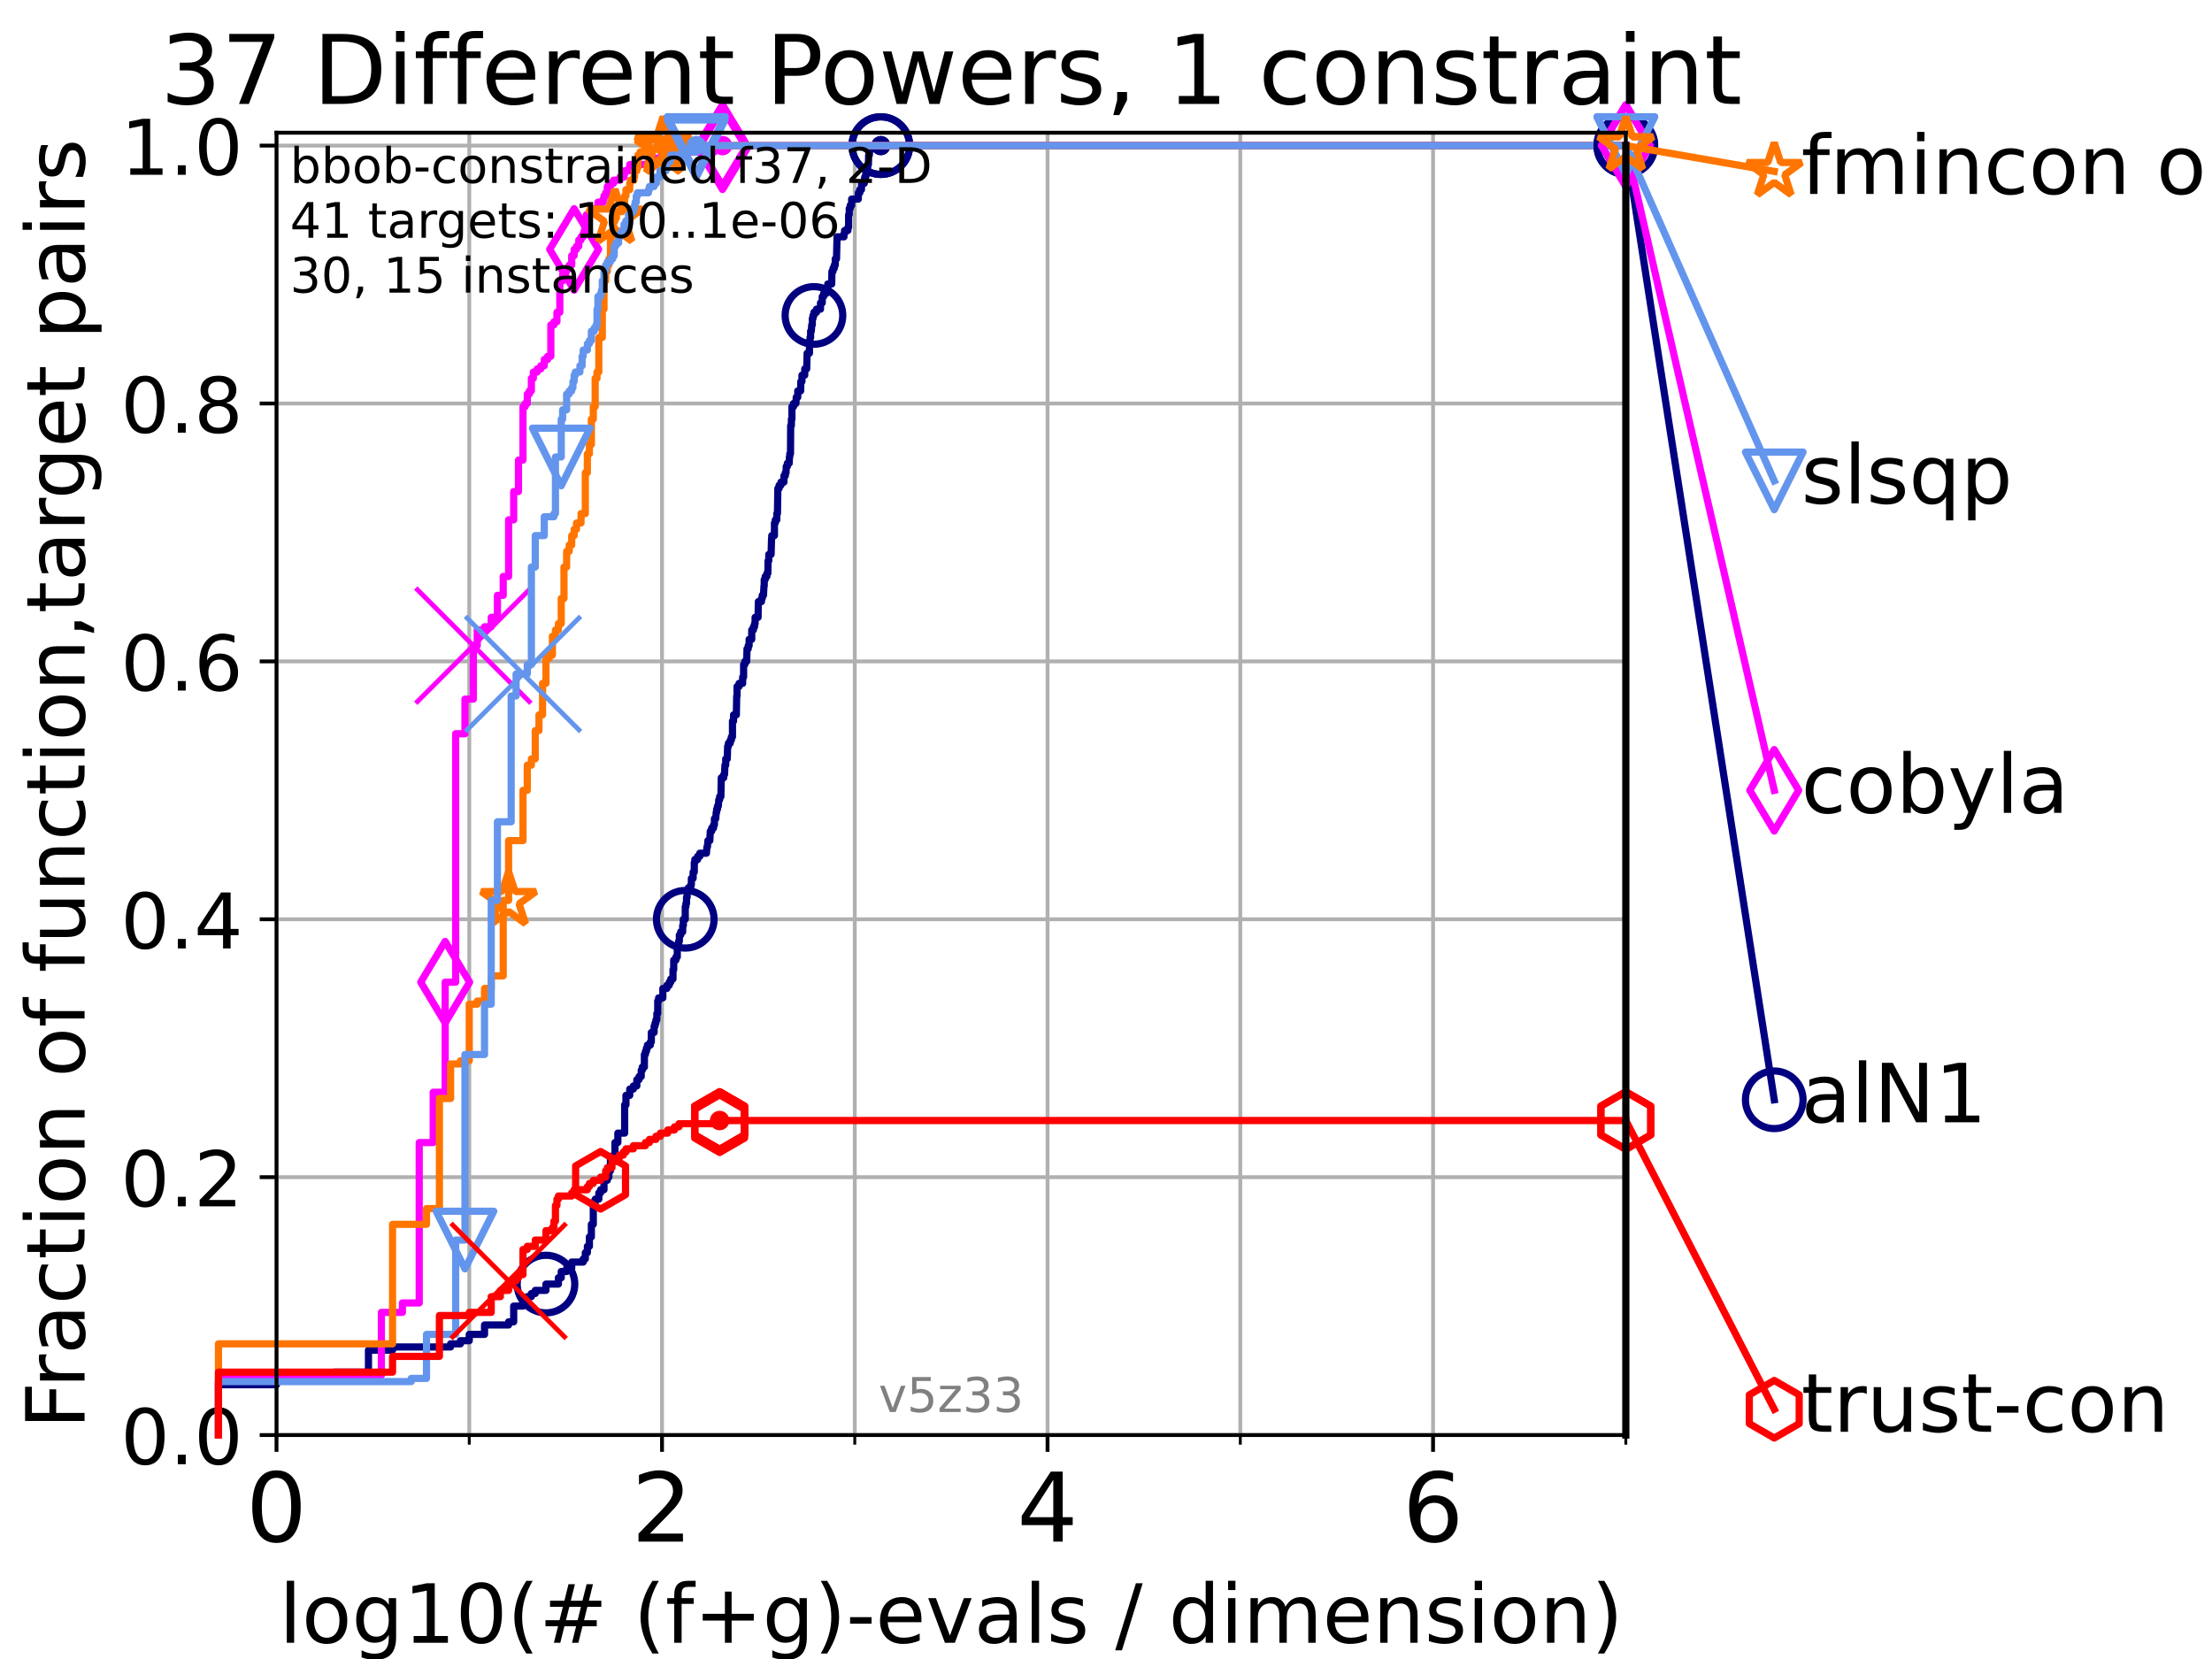 <?xml version="1.0" encoding="utf-8" standalone="no"?>
<!DOCTYPE svg PUBLIC "-//W3C//DTD SVG 1.1//EN"
  "http://www.w3.org/Graphics/SVG/1.1/DTD/svg11.dtd">
<!-- Created with matplotlib (https://matplotlib.org/) -->
<svg height="345.6pt" version="1.1" viewBox="0 0 460.8 345.6" width="460.8pt" xmlns="http://www.w3.org/2000/svg" xmlns:xlink="http://www.w3.org/1999/xlink">
 <defs>
  <style type="text/css">*{stroke-linecap:butt;stroke-linejoin:round;}</style>
 </defs>
 <g id="figure_1">
  <g id="patch_1">
   <path d="M 0 345.6 
L 460.8 345.6 
L 460.8 0 
L 0 0 
z
" style="fill:#ffffff;"/>
  </g>
  <g id="axes_1">
   <g id="patch_2">
    <path d="M 57.6 298.944 
L 338.688 298.944 
L 338.688 27.648 
L 57.6 27.648 
z
" style="fill:#ffffff;"/>
   </g>
   <g id="matplotlib.axis_1">
    <g id="xtick_1">
     <g id="line2d_1">
      <path clip-path="url(#pbea3023758)" d="M 57.6 298.944 
L 57.6 27.648 
" style="fill:none;stroke:#b0b0b0;stroke-linecap:square;stroke-width:0.8;"/>
     </g>
     <g id="line2d_2">
      <defs>
       <path d="M 0 0 
L 0 3.5 
" id="m126e73a675" style="stroke:#000000;stroke-width:0.8;"/>
      </defs>
      <g>
       <use style="stroke:#000000;stroke-width:0.8;" x="57.6" xlink:href="#m126e73a675" y="298.944"/>
      </g>
     </g>
     <g id="text_1">
      <!-- 0 -->
      <g transform="translate(51.237 321.141)scale(0.2 -0.2)">
       <defs>
        <path d="M 31.781 66.406 
Q 24.172 66.406 20.328 58.906 
Q 16.5 51.422 16.5 36.375 
Q 16.5 21.391 20.328 13.891 
Q 24.172 6.391 31.781 6.391 
Q 39.453 6.391 43.281 13.891 
Q 47.125 21.391 47.125 36.375 
Q 47.125 51.422 43.281 58.906 
Q 39.453 66.406 31.781 66.406 
z
M 31.781 74.219 
Q 44.047 74.219 50.516 64.516 
Q 56.984 54.828 56.984 36.375 
Q 56.984 17.969 50.516 8.266 
Q 44.047 -1.422 31.781 -1.422 
Q 19.531 -1.422 13.062 8.266 
Q 6.594 17.969 6.594 36.375 
Q 6.594 54.828 13.062 64.516 
Q 19.531 74.219 31.781 74.219 
z
" id="DejaVuSans-48"/>
       </defs>
       <use xlink:href="#DejaVuSans-48"/>
      </g>
     </g>
    </g>
    <g id="xtick_2">
     <g id="line2d_3">
      <path clip-path="url(#pbea3023758)" d="M 137.911 298.944 
L 137.911 27.648 
" style="fill:none;stroke:#b0b0b0;stroke-linecap:square;stroke-width:0.8;"/>
     </g>
     <g id="line2d_4">
      <g>
       <use style="stroke:#000000;stroke-width:0.8;" x="137.911" xlink:href="#m126e73a675" y="298.944"/>
      </g>
     </g>
     <g id="text_2">
      <!-- 2 -->
      <g transform="translate(131.548 321.141)scale(0.2 -0.2)">
       <defs>
        <path d="M 19.188 8.297 
L 53.609 8.297 
L 53.609 0 
L 7.328 0 
L 7.328 8.297 
Q 12.938 14.109 22.625 23.891 
Q 32.328 33.688 34.812 36.531 
Q 39.547 41.844 41.422 45.531 
Q 43.312 49.219 43.312 52.781 
Q 43.312 58.594 39.234 62.25 
Q 35.156 65.922 28.609 65.922 
Q 23.969 65.922 18.812 64.312 
Q 13.672 62.703 7.812 59.422 
L 7.812 69.391 
Q 13.766 71.781 18.938 73 
Q 24.125 74.219 28.422 74.219 
Q 39.75 74.219 46.484 68.547 
Q 53.219 62.891 53.219 53.422 
Q 53.219 48.922 51.531 44.891 
Q 49.859 40.875 45.406 35.406 
Q 44.188 33.984 37.641 27.219 
Q 31.109 20.453 19.188 8.297 
z
" id="DejaVuSans-50"/>
       </defs>
       <use xlink:href="#DejaVuSans-50"/>
      </g>
     </g>
    </g>
    <g id="xtick_3">
     <g id="line2d_5">
      <path clip-path="url(#pbea3023758)" d="M 218.222 298.944 
L 218.222 27.648 
" style="fill:none;stroke:#b0b0b0;stroke-linecap:square;stroke-width:0.8;"/>
     </g>
     <g id="line2d_6">
      <g>
       <use style="stroke:#000000;stroke-width:0.8;" x="218.222" xlink:href="#m126e73a675" y="298.944"/>
      </g>
     </g>
     <g id="text_3">
      <!-- 4 -->
      <g transform="translate(211.859 321.141)scale(0.2 -0.2)">
       <defs>
        <path d="M 37.797 64.312 
L 12.891 25.391 
L 37.797 25.391 
z
M 35.203 72.906 
L 47.609 72.906 
L 47.609 25.391 
L 58.016 25.391 
L 58.016 17.188 
L 47.609 17.188 
L 47.609 0 
L 37.797 0 
L 37.797 17.188 
L 4.891 17.188 
L 4.891 26.703 
z
" id="DejaVuSans-52"/>
       </defs>
       <use xlink:href="#DejaVuSans-52"/>
      </g>
     </g>
    </g>
    <g id="xtick_4">
     <g id="line2d_7">
      <path clip-path="url(#pbea3023758)" d="M 298.533 298.944 
L 298.533 27.648 
" style="fill:none;stroke:#b0b0b0;stroke-linecap:square;stroke-width:0.8;"/>
     </g>
     <g id="line2d_8">
      <g>
       <use style="stroke:#000000;stroke-width:0.8;" x="298.533" xlink:href="#m126e73a675" y="298.944"/>
      </g>
     </g>
     <g id="text_4">
      <!-- 6 -->
      <g transform="translate(292.17 321.141)scale(0.2 -0.2)">
       <defs>
        <path d="M 33.016 40.375 
Q 26.375 40.375 22.484 35.828 
Q 18.609 31.297 18.609 23.391 
Q 18.609 15.531 22.484 10.953 
Q 26.375 6.391 33.016 6.391 
Q 39.656 6.391 43.531 10.953 
Q 47.406 15.531 47.406 23.391 
Q 47.406 31.297 43.531 35.828 
Q 39.656 40.375 33.016 40.375 
z
M 52.594 71.297 
L 52.594 62.312 
Q 48.875 64.062 45.094 64.984 
Q 41.312 65.922 37.594 65.922 
Q 27.828 65.922 22.672 59.328 
Q 17.531 52.734 16.797 39.406 
Q 19.672 43.656 24.016 45.922 
Q 28.375 48.188 33.594 48.188 
Q 44.578 48.188 50.953 41.516 
Q 57.328 34.859 57.328 23.391 
Q 57.328 12.156 50.688 5.359 
Q 44.047 -1.422 33.016 -1.422 
Q 20.359 -1.422 13.672 8.266 
Q 6.984 17.969 6.984 36.375 
Q 6.984 53.656 15.188 63.938 
Q 23.391 74.219 37.203 74.219 
Q 40.922 74.219 44.703 73.484 
Q 48.484 72.75 52.594 71.297 
z
" id="DejaVuSans-54"/>
       </defs>
       <use xlink:href="#DejaVuSans-54"/>
      </g>
     </g>
    </g>
    <g id="xtick_5">
     <g id="line2d_9">
      <path clip-path="url(#pbea3023758)" d="M 97.755 298.944 
L 97.755 27.648 
" style="fill:none;stroke:#b0b0b0;stroke-linecap:square;stroke-width:0.8;"/>
     </g>
     <g id="line2d_10">
      <defs>
       <path d="M 0 0 
L 0 2 
" id="mcdde6c13e3" style="stroke:#000000;stroke-width:0.6;"/>
      </defs>
      <g>
       <use style="stroke:#000000;stroke-width:0.6;" x="97.755" xlink:href="#mcdde6c13e3" y="298.944"/>
      </g>
     </g>
    </g>
    <g id="xtick_6">
     <g id="line2d_11">
      <path clip-path="url(#pbea3023758)" d="M 178.066 298.944 
L 178.066 27.648 
" style="fill:none;stroke:#b0b0b0;stroke-linecap:square;stroke-width:0.8;"/>
     </g>
     <g id="line2d_12">
      <g>
       <use style="stroke:#000000;stroke-width:0.6;" x="178.066" xlink:href="#mcdde6c13e3" y="298.944"/>
      </g>
     </g>
    </g>
    <g id="xtick_7">
     <g id="line2d_13">
      <path clip-path="url(#pbea3023758)" d="M 258.377 298.944 
L 258.377 27.648 
" style="fill:none;stroke:#b0b0b0;stroke-linecap:square;stroke-width:0.8;"/>
     </g>
     <g id="line2d_14">
      <g>
       <use style="stroke:#000000;stroke-width:0.6;" x="258.377" xlink:href="#mcdde6c13e3" y="298.944"/>
      </g>
     </g>
    </g>
    <g id="xtick_8">
     <g id="line2d_15">
      <path clip-path="url(#pbea3023758)" d="M 338.688 298.944 
L 338.688 27.648 
" style="fill:none;stroke:#b0b0b0;stroke-linecap:square;stroke-width:0.8;"/>
     </g>
     <g id="line2d_16">
      <g>
       <use style="stroke:#000000;stroke-width:0.6;" x="338.688" xlink:href="#mcdde6c13e3" y="298.944"/>
      </g>
     </g>
    </g>
    <g id="text_5">
     <!-- log10(# (f+g)-evals / dimension) -->
     <g transform="translate(58.145 342.218)scale(0.17 -0.17)">
      <defs>
       <path d="M 9.422 75.984 
L 18.406 75.984 
L 18.406 0 
L 9.422 0 
z
" id="DejaVuSans-108"/>
       <path d="M 30.609 48.391 
Q 23.391 48.391 19.188 42.75 
Q 14.984 37.109 14.984 27.297 
Q 14.984 17.484 19.156 11.844 
Q 23.344 6.203 30.609 6.203 
Q 37.797 6.203 41.984 11.859 
Q 46.188 17.531 46.188 27.297 
Q 46.188 37.016 41.984 42.703 
Q 37.797 48.391 30.609 48.391 
z
M 30.609 56 
Q 42.328 56 49.016 48.375 
Q 55.719 40.766 55.719 27.297 
Q 55.719 13.875 49.016 6.219 
Q 42.328 -1.422 30.609 -1.422 
Q 18.844 -1.422 12.172 6.219 
Q 5.516 13.875 5.516 27.297 
Q 5.516 40.766 12.172 48.375 
Q 18.844 56 30.609 56 
z
" id="DejaVuSans-111"/>
       <path d="M 45.406 27.984 
Q 45.406 37.75 41.375 43.109 
Q 37.359 48.484 30.078 48.484 
Q 22.859 48.484 18.828 43.109 
Q 14.797 37.75 14.797 27.984 
Q 14.797 18.266 18.828 12.891 
Q 22.859 7.516 30.078 7.516 
Q 37.359 7.516 41.375 12.891 
Q 45.406 18.266 45.406 27.984 
z
M 54.391 6.781 
Q 54.391 -7.172 48.188 -13.984 
Q 42 -20.797 29.203 -20.797 
Q 24.469 -20.797 20.266 -20.094 
Q 16.062 -19.391 12.109 -17.922 
L 12.109 -9.188 
Q 16.062 -11.328 19.922 -12.344 
Q 23.781 -13.375 27.781 -13.375 
Q 36.625 -13.375 41.016 -8.766 
Q 45.406 -4.156 45.406 5.172 
L 45.406 9.625 
Q 42.625 4.781 38.281 2.391 
Q 33.938 0 27.875 0 
Q 17.828 0 11.672 7.656 
Q 5.516 15.328 5.516 27.984 
Q 5.516 40.672 11.672 48.328 
Q 17.828 56 27.875 56 
Q 33.938 56 38.281 53.609 
Q 42.625 51.219 45.406 46.391 
L 45.406 54.688 
L 54.391 54.688 
z
" id="DejaVuSans-103"/>
       <path d="M 12.406 8.297 
L 28.516 8.297 
L 28.516 63.922 
L 10.984 60.406 
L 10.984 69.391 
L 28.422 72.906 
L 38.281 72.906 
L 38.281 8.297 
L 54.391 8.297 
L 54.391 0 
L 12.406 0 
z
" id="DejaVuSans-49"/>
       <path d="M 31 75.875 
Q 24.469 64.656 21.281 53.656 
Q 18.109 42.672 18.109 31.391 
Q 18.109 20.125 21.312 9.062 
Q 24.516 -2 31 -13.188 
L 23.188 -13.188 
Q 15.875 -1.703 12.234 9.375 
Q 8.594 20.453 8.594 31.391 
Q 8.594 42.281 12.203 53.312 
Q 15.828 64.359 23.188 75.875 
z
" id="DejaVuSans-40"/>
       <path d="M 51.125 44 
L 36.922 44 
L 32.812 27.688 
L 47.125 27.688 
z
M 43.797 71.781 
L 38.719 51.516 
L 52.984 51.516 
L 58.109 71.781 
L 65.922 71.781 
L 60.891 51.516 
L 76.125 51.516 
L 76.125 44 
L 58.984 44 
L 54.984 27.688 
L 70.516 27.688 
L 70.516 20.219 
L 53.078 20.219 
L 48 0 
L 40.188 0 
L 45.219 20.219 
L 30.906 20.219 
L 25.875 0 
L 18.016 0 
L 23.094 20.219 
L 7.719 20.219 
L 7.719 27.688 
L 24.906 27.688 
L 29 44 
L 13.281 44 
L 13.281 51.516 
L 30.906 51.516 
L 35.891 71.781 
z
" id="DejaVuSans-35"/>
       <path id="DejaVuSans-32"/>
       <path d="M 37.109 75.984 
L 37.109 68.5 
L 28.516 68.5 
Q 23.688 68.5 21.797 66.547 
Q 19.922 64.594 19.922 59.516 
L 19.922 54.688 
L 34.719 54.688 
L 34.719 47.703 
L 19.922 47.703 
L 19.922 0 
L 10.891 0 
L 10.891 47.703 
L 2.297 47.703 
L 2.297 54.688 
L 10.891 54.688 
L 10.891 58.5 
Q 10.891 67.625 15.141 71.797 
Q 19.391 75.984 28.609 75.984 
z
" id="DejaVuSans-102"/>
       <path d="M 46 62.703 
L 46 35.5 
L 73.188 35.5 
L 73.188 27.203 
L 46 27.203 
L 46 0 
L 37.797 0 
L 37.797 27.203 
L 10.594 27.203 
L 10.594 35.5 
L 37.797 35.5 
L 37.797 62.703 
z
" id="DejaVuSans-43"/>
       <path d="M 8.016 75.875 
L 15.828 75.875 
Q 23.141 64.359 26.781 53.312 
Q 30.422 42.281 30.422 31.391 
Q 30.422 20.453 26.781 9.375 
Q 23.141 -1.703 15.828 -13.188 
L 8.016 -13.188 
Q 14.5 -2 17.703 9.062 
Q 20.906 20.125 20.906 31.391 
Q 20.906 42.672 17.703 53.656 
Q 14.5 64.656 8.016 75.875 
z
" id="DejaVuSans-41"/>
       <path d="M 4.891 31.391 
L 31.203 31.391 
L 31.203 23.391 
L 4.891 23.391 
z
" id="DejaVuSans-45"/>
       <path d="M 56.203 29.594 
L 56.203 25.203 
L 14.891 25.203 
Q 15.484 15.922 20.484 11.062 
Q 25.484 6.203 34.422 6.203 
Q 39.594 6.203 44.453 7.469 
Q 49.312 8.734 54.109 11.281 
L 54.109 2.781 
Q 49.266 0.734 44.188 -0.344 
Q 39.109 -1.422 33.891 -1.422 
Q 20.797 -1.422 13.156 6.188 
Q 5.516 13.812 5.516 26.812 
Q 5.516 40.234 12.766 48.109 
Q 20.016 56 32.328 56 
Q 43.359 56 49.781 48.891 
Q 56.203 41.797 56.203 29.594 
z
M 47.219 32.234 
Q 47.125 39.594 43.094 43.984 
Q 39.062 48.391 32.422 48.391 
Q 24.906 48.391 20.391 44.141 
Q 15.875 39.891 15.188 32.172 
z
" id="DejaVuSans-101"/>
       <path d="M 2.984 54.688 
L 12.5 54.688 
L 29.594 8.797 
L 46.688 54.688 
L 56.203 54.688 
L 35.688 0 
L 23.484 0 
z
" id="DejaVuSans-118"/>
       <path d="M 34.281 27.484 
Q 23.391 27.484 19.188 25 
Q 14.984 22.516 14.984 16.5 
Q 14.984 11.719 18.141 8.906 
Q 21.297 6.109 26.703 6.109 
Q 34.188 6.109 38.703 11.406 
Q 43.219 16.703 43.219 25.484 
L 43.219 27.484 
z
M 52.203 31.203 
L 52.203 0 
L 43.219 0 
L 43.219 8.297 
Q 40.141 3.328 35.547 0.953 
Q 30.953 -1.422 24.312 -1.422 
Q 15.922 -1.422 10.953 3.297 
Q 6 8.016 6 15.922 
Q 6 25.141 12.172 29.828 
Q 18.359 34.516 30.609 34.516 
L 43.219 34.516 
L 43.219 35.406 
Q 43.219 41.609 39.141 45 
Q 35.062 48.391 27.688 48.391 
Q 23 48.391 18.547 47.266 
Q 14.109 46.141 10.016 43.891 
L 10.016 52.203 
Q 14.938 54.109 19.578 55.047 
Q 24.219 56 28.609 56 
Q 40.484 56 46.344 49.844 
Q 52.203 43.703 52.203 31.203 
z
" id="DejaVuSans-97"/>
       <path d="M 44.281 53.078 
L 44.281 44.578 
Q 40.484 46.531 36.375 47.5 
Q 32.281 48.484 27.875 48.484 
Q 21.188 48.484 17.844 46.438 
Q 14.5 44.391 14.5 40.281 
Q 14.5 37.156 16.891 35.375 
Q 19.281 33.594 26.516 31.984 
L 29.594 31.297 
Q 39.156 29.25 43.188 25.516 
Q 47.219 21.781 47.219 15.094 
Q 47.219 7.469 41.188 3.016 
Q 35.156 -1.422 24.609 -1.422 
Q 20.219 -1.422 15.453 -0.562 
Q 10.688 0.297 5.422 2 
L 5.422 11.281 
Q 10.406 8.688 15.234 7.391 
Q 20.062 6.109 24.812 6.109 
Q 31.156 6.109 34.562 8.281 
Q 37.984 10.453 37.984 14.406 
Q 37.984 18.062 35.516 20.016 
Q 33.062 21.969 24.703 23.781 
L 21.578 24.516 
Q 13.234 26.266 9.516 29.906 
Q 5.812 33.547 5.812 39.891 
Q 5.812 47.609 11.281 51.797 
Q 16.75 56 26.812 56 
Q 31.781 56 36.172 55.266 
Q 40.578 54.547 44.281 53.078 
z
" id="DejaVuSans-115"/>
       <path d="M 25.391 72.906 
L 33.688 72.906 
L 8.297 -9.281 
L 0 -9.281 
z
" id="DejaVuSans-47"/>
       <path d="M 45.406 46.391 
L 45.406 75.984 
L 54.391 75.984 
L 54.391 0 
L 45.406 0 
L 45.406 8.203 
Q 42.578 3.328 38.25 0.953 
Q 33.938 -1.422 27.875 -1.422 
Q 17.969 -1.422 11.734 6.484 
Q 5.516 14.406 5.516 27.297 
Q 5.516 40.188 11.734 48.094 
Q 17.969 56 27.875 56 
Q 33.938 56 38.25 53.625 
Q 42.578 51.266 45.406 46.391 
z
M 14.797 27.297 
Q 14.797 17.391 18.875 11.75 
Q 22.953 6.109 30.078 6.109 
Q 37.203 6.109 41.297 11.75 
Q 45.406 17.391 45.406 27.297 
Q 45.406 37.203 41.297 42.844 
Q 37.203 48.484 30.078 48.484 
Q 22.953 48.484 18.875 42.844 
Q 14.797 37.203 14.797 27.297 
z
" id="DejaVuSans-100"/>
       <path d="M 9.422 54.688 
L 18.406 54.688 
L 18.406 0 
L 9.422 0 
z
M 9.422 75.984 
L 18.406 75.984 
L 18.406 64.594 
L 9.422 64.594 
z
" id="DejaVuSans-105"/>
       <path d="M 52 44.188 
Q 55.375 50.25 60.062 53.125 
Q 64.75 56 71.094 56 
Q 79.641 56 84.281 50.016 
Q 88.922 44.047 88.922 33.016 
L 88.922 0 
L 79.891 0 
L 79.891 32.719 
Q 79.891 40.578 77.094 44.375 
Q 74.312 48.188 68.609 48.188 
Q 61.625 48.188 57.562 43.547 
Q 53.516 38.922 53.516 30.906 
L 53.516 0 
L 44.484 0 
L 44.484 32.719 
Q 44.484 40.625 41.703 44.406 
Q 38.922 48.188 33.109 48.188 
Q 26.219 48.188 22.156 43.531 
Q 18.109 38.875 18.109 30.906 
L 18.109 0 
L 9.078 0 
L 9.078 54.688 
L 18.109 54.688 
L 18.109 46.188 
Q 21.188 51.219 25.484 53.609 
Q 29.781 56 35.688 56 
Q 41.656 56 45.828 52.969 
Q 50 49.953 52 44.188 
z
" id="DejaVuSans-109"/>
       <path d="M 54.891 33.016 
L 54.891 0 
L 45.906 0 
L 45.906 32.719 
Q 45.906 40.484 42.875 44.328 
Q 39.844 48.188 33.797 48.188 
Q 26.516 48.188 22.312 43.547 
Q 18.109 38.922 18.109 30.906 
L 18.109 0 
L 9.078 0 
L 9.078 54.688 
L 18.109 54.688 
L 18.109 46.188 
Q 21.344 51.125 25.703 53.562 
Q 30.078 56 35.797 56 
Q 45.219 56 50.047 50.172 
Q 54.891 44.344 54.891 33.016 
z
" id="DejaVuSans-110"/>
      </defs>
      <use xlink:href="#DejaVuSans-108"/>
      <use x="27.783" xlink:href="#DejaVuSans-111"/>
      <use x="88.965" xlink:href="#DejaVuSans-103"/>
      <use x="152.441" xlink:href="#DejaVuSans-49"/>
      <use x="216.064" xlink:href="#DejaVuSans-48"/>
      <use x="279.688" xlink:href="#DejaVuSans-40"/>
      <use x="318.701" xlink:href="#DejaVuSans-35"/>
      <use x="402.49" xlink:href="#DejaVuSans-32"/>
      <use x="434.277" xlink:href="#DejaVuSans-40"/>
      <use x="473.291" xlink:href="#DejaVuSans-102"/>
      <use x="508.496" xlink:href="#DejaVuSans-43"/>
      <use x="592.285" xlink:href="#DejaVuSans-103"/>
      <use x="655.762" xlink:href="#DejaVuSans-41"/>
      <use x="694.775" xlink:href="#DejaVuSans-45"/>
      <use x="730.859" xlink:href="#DejaVuSans-101"/>
      <use x="792.383" xlink:href="#DejaVuSans-118"/>
      <use x="851.562" xlink:href="#DejaVuSans-97"/>
      <use x="912.842" xlink:href="#DejaVuSans-108"/>
      <use x="940.625" xlink:href="#DejaVuSans-115"/>
      <use x="992.725" xlink:href="#DejaVuSans-32"/>
      <use x="1024.512" xlink:href="#DejaVuSans-47"/>
      <use x="1058.203" xlink:href="#DejaVuSans-32"/>
      <use x="1089.99" xlink:href="#DejaVuSans-100"/>
      <use x="1153.467" xlink:href="#DejaVuSans-105"/>
      <use x="1181.25" xlink:href="#DejaVuSans-109"/>
      <use x="1278.662" xlink:href="#DejaVuSans-101"/>
      <use x="1340.186" xlink:href="#DejaVuSans-110"/>
      <use x="1403.564" xlink:href="#DejaVuSans-115"/>
      <use x="1455.664" xlink:href="#DejaVuSans-105"/>
      <use x="1483.447" xlink:href="#DejaVuSans-111"/>
      <use x="1544.629" xlink:href="#DejaVuSans-110"/>
      <use x="1608.008" xlink:href="#DejaVuSans-41"/>
     </g>
    </g>
   </g>
   <g id="matplotlib.axis_2">
    <g id="ytick_1">
     <g id="line2d_17">
      <path clip-path="url(#pbea3023758)" d="M 57.6 298.944 
L 338.688 298.944 
" style="fill:none;stroke:#b0b0b0;stroke-linecap:square;stroke-width:0.8;"/>
     </g>
     <g id="line2d_18">
      <defs>
       <path d="M 0 0 
L -3.5 0 
" id="m78cadabbae" style="stroke:#000000;stroke-width:0.8;"/>
      </defs>
      <g>
       <use style="stroke:#000000;stroke-width:0.8;" x="57.6" xlink:href="#m78cadabbae" y="298.944"/>
      </g>
     </g>
     <g id="text_6">
      <!-- 0.0 -->
      <g transform="translate(25.155 305.023)scale(0.16 -0.16)">
       <defs>
        <path d="M 10.688 12.406 
L 21 12.406 
L 21 0 
L 10.688 0 
z
" id="DejaVuSans-46"/>
       </defs>
       <use xlink:href="#DejaVuSans-48"/>
       <use x="63.623" xlink:href="#DejaVuSans-46"/>
       <use x="95.41" xlink:href="#DejaVuSans-48"/>
      </g>
     </g>
    </g>
    <g id="ytick_2">
     <g id="line2d_19">
      <path clip-path="url(#pbea3023758)" d="M 57.6 245.222 
L 338.688 245.222 
" style="fill:none;stroke:#b0b0b0;stroke-linecap:square;stroke-width:0.8;"/>
     </g>
     <g id="line2d_20">
      <g>
       <use style="stroke:#000000;stroke-width:0.8;" x="57.6" xlink:href="#m78cadabbae" y="245.222"/>
      </g>
     </g>
     <g id="text_7">
      <!-- 0.2 -->
      <g transform="translate(25.155 251.301)scale(0.16 -0.16)">
       <use xlink:href="#DejaVuSans-48"/>
       <use x="63.623" xlink:href="#DejaVuSans-46"/>
       <use x="95.41" xlink:href="#DejaVuSans-50"/>
      </g>
     </g>
    </g>
    <g id="ytick_3">
     <g id="line2d_21">
      <path clip-path="url(#pbea3023758)" d="M 57.6 191.5 
L 338.688 191.5 
" style="fill:none;stroke:#b0b0b0;stroke-linecap:square;stroke-width:0.8;"/>
     </g>
     <g id="line2d_22">
      <g>
       <use style="stroke:#000000;stroke-width:0.8;" x="57.6" xlink:href="#m78cadabbae" y="191.5"/>
      </g>
     </g>
     <g id="text_8">
      <!-- 0.4 -->
      <g transform="translate(25.155 197.579)scale(0.16 -0.16)">
       <use xlink:href="#DejaVuSans-48"/>
       <use x="63.623" xlink:href="#DejaVuSans-46"/>
       <use x="95.41" xlink:href="#DejaVuSans-52"/>
      </g>
     </g>
    </g>
    <g id="ytick_4">
     <g id="line2d_23">
      <path clip-path="url(#pbea3023758)" d="M 57.6 137.778 
L 338.688 137.778 
" style="fill:none;stroke:#b0b0b0;stroke-linecap:square;stroke-width:0.8;"/>
     </g>
     <g id="line2d_24">
      <g>
       <use style="stroke:#000000;stroke-width:0.8;" x="57.6" xlink:href="#m78cadabbae" y="137.778"/>
      </g>
     </g>
     <g id="text_9">
      <!-- 0.6 -->
      <g transform="translate(25.155 143.857)scale(0.16 -0.16)">
       <use xlink:href="#DejaVuSans-48"/>
       <use x="63.623" xlink:href="#DejaVuSans-46"/>
       <use x="95.41" xlink:href="#DejaVuSans-54"/>
      </g>
     </g>
    </g>
    <g id="ytick_5">
     <g id="line2d_25">
      <path clip-path="url(#pbea3023758)" d="M 57.6 84.056 
L 338.688 84.056 
" style="fill:none;stroke:#b0b0b0;stroke-linecap:square;stroke-width:0.8;"/>
     </g>
     <g id="line2d_26">
      <g>
       <use style="stroke:#000000;stroke-width:0.8;" x="57.6" xlink:href="#m78cadabbae" y="84.056"/>
      </g>
     </g>
     <g id="text_10">
      <!-- 0.8 -->
      <g transform="translate(25.155 90.135)scale(0.16 -0.16)">
       <defs>
        <path d="M 31.781 34.625 
Q 24.75 34.625 20.719 30.859 
Q 16.703 27.094 16.703 20.516 
Q 16.703 13.922 20.719 10.156 
Q 24.75 6.391 31.781 6.391 
Q 38.812 6.391 42.859 10.172 
Q 46.922 13.969 46.922 20.516 
Q 46.922 27.094 42.891 30.859 
Q 38.875 34.625 31.781 34.625 
z
M 21.922 38.812 
Q 15.578 40.375 12.031 44.719 
Q 8.5 49.078 8.5 55.328 
Q 8.5 64.062 14.719 69.141 
Q 20.953 74.219 31.781 74.219 
Q 42.672 74.219 48.875 69.141 
Q 55.078 64.062 55.078 55.328 
Q 55.078 49.078 51.531 44.719 
Q 48 40.375 41.703 38.812 
Q 48.828 37.156 52.797 32.312 
Q 56.781 27.484 56.781 20.516 
Q 56.781 9.906 50.312 4.234 
Q 43.844 -1.422 31.781 -1.422 
Q 19.734 -1.422 13.25 4.234 
Q 6.781 9.906 6.781 20.516 
Q 6.781 27.484 10.781 32.312 
Q 14.797 37.156 21.922 38.812 
z
M 18.312 54.391 
Q 18.312 48.734 21.844 45.562 
Q 25.391 42.391 31.781 42.391 
Q 38.141 42.391 41.719 45.562 
Q 45.312 48.734 45.312 54.391 
Q 45.312 60.062 41.719 63.234 
Q 38.141 66.406 31.781 66.406 
Q 25.391 66.406 21.844 63.234 
Q 18.312 60.062 18.312 54.391 
z
" id="DejaVuSans-56"/>
       </defs>
       <use xlink:href="#DejaVuSans-48"/>
       <use x="63.623" xlink:href="#DejaVuSans-46"/>
       <use x="95.41" xlink:href="#DejaVuSans-56"/>
      </g>
     </g>
    </g>
    <g id="ytick_6">
     <g id="line2d_27">
      <path clip-path="url(#pbea3023758)" d="M 57.6 30.334 
L 338.688 30.334 
" style="fill:none;stroke:#b0b0b0;stroke-linecap:square;stroke-width:0.8;"/>
     </g>
     <g id="line2d_28">
      <g>
       <use style="stroke:#000000;stroke-width:0.8;" x="57.6" xlink:href="#m78cadabbae" y="30.334"/>
      </g>
     </g>
     <g id="text_11">
      <!-- 1.0 -->
      <g transform="translate(25.155 36.413)scale(0.16 -0.16)">
       <use xlink:href="#DejaVuSans-49"/>
       <use x="63.623" xlink:href="#DejaVuSans-46"/>
       <use x="95.41" xlink:href="#DejaVuSans-48"/>
      </g>
     </g>
    </g>
    <g id="text_12">
     <!-- Fraction of function,target pairs -->
     <g transform="translate(17.62 297.681)rotate(-90)scale(0.17 -0.17)">
      <defs>
       <path d="M 9.812 72.906 
L 51.703 72.906 
L 51.703 64.594 
L 19.672 64.594 
L 19.672 43.109 
L 48.578 43.109 
L 48.578 34.812 
L 19.672 34.812 
L 19.672 0 
L 9.812 0 
z
" id="DejaVuSans-70"/>
       <path d="M 41.109 46.297 
Q 39.594 47.172 37.812 47.578 
Q 36.031 48 33.891 48 
Q 26.266 48 22.188 43.047 
Q 18.109 38.094 18.109 28.812 
L 18.109 0 
L 9.078 0 
L 9.078 54.688 
L 18.109 54.688 
L 18.109 46.188 
Q 20.953 51.172 25.484 53.578 
Q 30.031 56 36.531 56 
Q 37.453 56 38.578 55.875 
Q 39.703 55.766 41.062 55.516 
z
" id="DejaVuSans-114"/>
       <path d="M 48.781 52.594 
L 48.781 44.188 
Q 44.969 46.297 41.141 47.344 
Q 37.312 48.391 33.406 48.391 
Q 24.656 48.391 19.812 42.844 
Q 14.984 37.312 14.984 27.297 
Q 14.984 17.281 19.812 11.734 
Q 24.656 6.203 33.406 6.203 
Q 37.312 6.203 41.141 7.25 
Q 44.969 8.297 48.781 10.406 
L 48.781 2.094 
Q 45.016 0.344 40.984 -0.531 
Q 36.969 -1.422 32.422 -1.422 
Q 20.062 -1.422 12.781 6.344 
Q 5.516 14.109 5.516 27.297 
Q 5.516 40.672 12.859 48.328 
Q 20.219 56 33.016 56 
Q 37.156 56 41.109 55.141 
Q 45.062 54.297 48.781 52.594 
z
" id="DejaVuSans-99"/>
       <path d="M 18.312 70.219 
L 18.312 54.688 
L 36.812 54.688 
L 36.812 47.703 
L 18.312 47.703 
L 18.312 18.016 
Q 18.312 11.328 20.141 9.422 
Q 21.969 7.516 27.594 7.516 
L 36.812 7.516 
L 36.812 0 
L 27.594 0 
Q 17.188 0 13.234 3.875 
Q 9.281 7.766 9.281 18.016 
L 9.281 47.703 
L 2.688 47.703 
L 2.688 54.688 
L 9.281 54.688 
L 9.281 70.219 
z
" id="DejaVuSans-116"/>
       <path d="M 8.5 21.578 
L 8.5 54.688 
L 17.484 54.688 
L 17.484 21.922 
Q 17.484 14.156 20.5 10.266 
Q 23.531 6.391 29.594 6.391 
Q 36.859 6.391 41.078 11.031 
Q 45.312 15.672 45.312 23.688 
L 45.312 54.688 
L 54.297 54.688 
L 54.297 0 
L 45.312 0 
L 45.312 8.406 
Q 42.047 3.422 37.719 1 
Q 33.406 -1.422 27.688 -1.422 
Q 18.266 -1.422 13.375 4.438 
Q 8.5 10.297 8.5 21.578 
z
M 31.109 56 
z
" id="DejaVuSans-117"/>
       <path d="M 11.719 12.406 
L 22.016 12.406 
L 22.016 4 
L 14.016 -11.625 
L 7.719 -11.625 
L 11.719 4 
z
" id="DejaVuSans-44"/>
       <path d="M 18.109 8.203 
L 18.109 -20.797 
L 9.078 -20.797 
L 9.078 54.688 
L 18.109 54.688 
L 18.109 46.391 
Q 20.953 51.266 25.266 53.625 
Q 29.594 56 35.594 56 
Q 45.562 56 51.781 48.094 
Q 58.016 40.188 58.016 27.297 
Q 58.016 14.406 51.781 6.484 
Q 45.562 -1.422 35.594 -1.422 
Q 29.594 -1.422 25.266 0.953 
Q 20.953 3.328 18.109 8.203 
z
M 48.688 27.297 
Q 48.688 37.203 44.609 42.844 
Q 40.531 48.484 33.406 48.484 
Q 26.266 48.484 22.188 42.844 
Q 18.109 37.203 18.109 27.297 
Q 18.109 17.391 22.188 11.75 
Q 26.266 6.109 33.406 6.109 
Q 40.531 6.109 44.609 11.75 
Q 48.688 17.391 48.688 27.297 
z
" id="DejaVuSans-112"/>
      </defs>
      <use xlink:href="#DejaVuSans-70"/>
      <use x="50.27" xlink:href="#DejaVuSans-114"/>
      <use x="91.383" xlink:href="#DejaVuSans-97"/>
      <use x="152.662" xlink:href="#DejaVuSans-99"/>
      <use x="207.643" xlink:href="#DejaVuSans-116"/>
      <use x="246.852" xlink:href="#DejaVuSans-105"/>
      <use x="274.635" xlink:href="#DejaVuSans-111"/>
      <use x="335.816" xlink:href="#DejaVuSans-110"/>
      <use x="399.195" xlink:href="#DejaVuSans-32"/>
      <use x="430.982" xlink:href="#DejaVuSans-111"/>
      <use x="492.164" xlink:href="#DejaVuSans-102"/>
      <use x="527.369" xlink:href="#DejaVuSans-32"/>
      <use x="559.156" xlink:href="#DejaVuSans-102"/>
      <use x="594.361" xlink:href="#DejaVuSans-117"/>
      <use x="657.74" xlink:href="#DejaVuSans-110"/>
      <use x="721.119" xlink:href="#DejaVuSans-99"/>
      <use x="776.1" xlink:href="#DejaVuSans-116"/>
      <use x="815.309" xlink:href="#DejaVuSans-105"/>
      <use x="843.092" xlink:href="#DejaVuSans-111"/>
      <use x="904.273" xlink:href="#DejaVuSans-110"/>
      <use x="967.652" xlink:href="#DejaVuSans-44"/>
      <use x="999.439" xlink:href="#DejaVuSans-116"/>
      <use x="1038.648" xlink:href="#DejaVuSans-97"/>
      <use x="1099.928" xlink:href="#DejaVuSans-114"/>
      <use x="1139.291" xlink:href="#DejaVuSans-103"/>
      <use x="1202.768" xlink:href="#DejaVuSans-101"/>
      <use x="1264.291" xlink:href="#DejaVuSans-116"/>
      <use x="1303.5" xlink:href="#DejaVuSans-32"/>
      <use x="1335.287" xlink:href="#DejaVuSans-112"/>
      <use x="1398.764" xlink:href="#DejaVuSans-97"/>
      <use x="1460.043" xlink:href="#DejaVuSans-105"/>
      <use x="1487.826" xlink:href="#DejaVuSans-114"/>
      <use x="1528.939" xlink:href="#DejaVuSans-115"/>
     </g>
    </g>
   </g>
   <g id="line2d_29">
    <defs>
     <path d="M 0 1.5 
C 0.398 1.5 0.779 1.342 1.061 1.061 
C 1.342 0.779 1.5 0.398 1.5 0 
C 1.5 -0.398 1.342 -0.779 1.061 -1.061 
C 0.779 -1.342 0.398 -1.5 0 -1.5 
C -0.398 -1.5 -0.779 -1.342 -1.061 -1.061 
C -1.342 -0.779 -1.5 -0.398 -1.5 0 
C -1.5 0.398 -1.342 0.779 -1.061 1.061 
C -0.779 1.342 -0.398 1.5 0 1.5 
z
" id="m8c0e54ee97" style="stroke:#000080;"/>
    </defs>
    <g>
     <use style="fill:#000080;stroke:#000080;" x="183.493" xlink:href="#m8c0e54ee97" y="30.334"/>
     <use style="fill:#000080;stroke:#000080;" x="183.493" xlink:href="#m8c0e54ee97" y="30.334"/>
    </g>
   </g>
   <g id="line2d_30">
    <path d="M 45.512 298.944 
L 45.512 288.462 
L 57.6 288.462 
L 57.6 287.151 
L 69.688 287.151 
L 69.688 285.841 
L 76.759 285.841 
L 76.759 281.255 
L 81.776 281.255 
L 81.776 280.6 
L 93.864 280.6 
L 93.864 279.945 
L 95.918 279.945 
L 95.918 279.29 
L 97.755 279.29 
L 97.755 277.979 
L 100.935 277.979 
L 100.935 276.014 
L 105.952 276.014 
L 105.952 275.359 
L 107.009 275.359 
L 107.009 272.083 
L 108.949 272.083 
L 108.949 271.428 
L 109.843 271.428 
L 109.843 270.118 
L 110.694 270.118 
L 110.694 269.462 
L 111.506 269.462 
L 111.506 268.807 
L 113.735 268.807 
L 113.735 267.497 
L 116.323 267.497 
L 116.323 266.187 
L 116.914 266.187 
L 116.914 264.876 
L 118.04 264.876 
L 118.04 264.221 
L 119.097 264.221 
L 119.097 262.911 
L 121.49 262.911 
L 121.49 262.256 
L 121.931 262.256 
L 121.931 260.946 
L 122.362 260.946 
L 122.362 259.635 
L 122.782 259.635 
L 122.782 257.67 
L 123.193 257.67 
L 123.193 255.049 
L 123.594 255.049 
L 123.594 250.463 
L 123.985 250.463 
L 123.985 249.808 
L 124.744 249.808 
L 124.744 248.498 
L 125.111 248.498 
L 125.111 247.843 
L 125.823 247.843 
L 125.823 245.877 
L 126.507 245.877 
L 126.507 245.222 
L 126.839 245.222 
L 126.839 243.912 
L 127.165 243.912 
L 127.165 241.291 
L 127.799 241.291 
L 127.799 240.636 
L 128.108 240.636 
L 128.108 238.015 
L 128.709 238.015 
L 128.709 236.05 
L 130.128 236.05 
L 130.128 230.154 
L 130.398 230.154 
L 130.398 228.188 
L 131.185 228.188 
L 131.185 226.878 
L 131.938 226.878 
L 131.938 226.223 
L 132.66 226.223 
L 132.66 224.912 
L 133.125 224.912 
L 133.125 224.257 
L 133.578 224.257 
L 133.578 222.947 
L 133.8 222.947 
L 133.8 222.292 
L 134.236 222.292 
L 134.236 219.671 
L 134.45 219.671 
L 134.45 219.016 
L 134.661 219.016 
L 134.661 218.361 
L 134.87 218.361 
L 134.87 217.706 
L 135.482 217.706 
L 135.482 217.051 
L 135.682 217.051 
L 135.682 215.085 
L 136.266 215.085 
L 136.266 213.775 
L 136.457 213.775 
L 136.457 213.12 
L 136.645 213.12 
L 136.645 212.465 
L 136.832 212.465 
L 136.832 211.154 
L 137.016 211.154 
L 137.016 208.534 
L 137.199 208.534 
L 137.199 207.879 
L 138.084 207.879 
L 138.084 205.913 
L 138.927 205.913 
L 138.927 205.258 
L 139.414 205.258 
L 139.414 204.603 
L 139.731 204.603 
L 139.731 203.948 
L 140.196 203.948 
L 140.196 201.982 
L 140.348 201.982 
L 140.348 200.017 
L 140.797 200.017 
L 140.797 199.362 
L 141.09 199.362 
L 141.09 197.396 
L 141.379 197.396 
L 141.379 196.086 
L 141.521 196.086 
L 141.521 194.776 
L 141.802 194.776 
L 141.802 194.121 
L 142.216 194.121 
L 142.216 192.81 
L 142.352 192.81 
L 142.352 191.5 
L 142.753 191.5 
L 142.753 188.879 
L 142.884 188.879 
L 142.884 188.224 
L 143.015 188.224 
L 143.015 186.914 
L 143.144 186.914 
L 143.144 185.604 
L 143.401 185.604 
L 143.401 184.949 
L 143.903 184.949 
L 143.903 184.293 
L 144.026 184.293 
L 144.026 182.983 
L 144.391 182.983 
L 144.391 181.673 
L 144.63 181.673 
L 144.63 179.707 
L 144.748 179.707 
L 144.748 179.052 
L 145.327 179.052 
L 145.327 178.397 
L 145.777 178.397 
L 145.777 177.742 
L 147.165 177.742 
L 147.267 176.432 
L 147.369 176.432 
L 147.47 175.121 
L 147.868 175.121 
L 147.967 173.156 
L 148.258 173.156 
L 148.258 172.501 
L 148.639 172.501 
L 148.639 171.846 
L 148.827 171.846 
L 148.827 170.535 
L 149.104 170.535 
L 149.196 169.225 
L 149.287 169.225 
L 149.287 168.57 
L 149.468 168.57 
L 149.468 167.915 
L 149.647 167.915 
L 149.735 166.604 
L 149.911 166.604 
L 149.911 165.949 
L 150.172 165.949 
L 150.258 162.018 
L 150.766 162.018 
L 150.766 161.363 
L 150.933 161.363 
L 151.015 159.398 
L 151.179 159.398 
L 151.179 158.088 
L 151.502 158.088 
L 151.582 155.467 
L 151.74 155.467 
L 151.74 154.812 
L 152.13 154.812 
L 152.13 154.157 
L 152.36 154.157 
L 152.36 153.502 
L 152.587 153.502 
L 152.587 150.226 
L 152.811 150.226 
L 152.811 148.916 
L 153.395 148.916 
L 153.467 144.985 
L 153.538 144.985 
L 153.538 143.019 
L 153.96 143.019 
L 153.96 142.364 
L 154.708 142.364 
L 154.708 141.054 
L 154.906 141.054 
L 154.906 138.433 
L 155.168 138.433 
L 155.168 137.778 
L 155.552 137.778 
L 155.616 135.157 
L 155.867 135.157 
L 155.867 134.502 
L 156.053 134.502 
L 156.053 133.192 
L 156.599 133.192 
L 156.599 131.227 
L 156.953 131.227 
L 156.953 130.571 
L 157.186 130.571 
L 157.186 129.916 
L 157.301 129.916 
L 157.301 128.606 
L 157.921 128.606 
L 157.976 125.33 
L 158.626 125.33 
L 158.626 124.675 
L 158.785 124.675 
L 158.785 124.02 
L 159.046 124.02 
L 159.15 122.055 
L 159.201 122.055 
L 159.201 120.744 
L 159.406 120.744 
L 159.406 120.089 
L 159.758 120.089 
L 159.758 119.434 
L 159.956 119.434 
L 160.006 116.813 
L 160.152 116.813 
L 160.152 115.503 
L 160.633 115.503 
L 160.727 112.227 
L 160.774 112.227 
L 160.774 111.572 
L 161.329 111.572 
L 161.329 108.952 
L 161.511 108.952 
L 161.511 108.296 
L 161.823 108.296 
L 161.823 106.986 
L 161.956 106.986 
L 162.043 101.745 
L 162.303 101.745 
L 162.303 101.09 
L 162.687 101.09 
L 162.687 100.435 
L 163.307 100.435 
L 163.307 99.124 
L 163.59 99.124 
L 163.59 98.469 
L 163.749 98.469 
L 163.789 97.159 
L 164.024 97.159 
L 164.024 96.504 
L 164.41 96.504 
L 164.448 95.194 
L 164.524 95.194 
L 164.524 94.538 
L 164.675 94.538 
L 164.713 88.642 
L 164.862 88.642 
L 164.862 87.332 
L 164.973 87.332 
L 164.973 84.711 
L 165.303 84.711 
L 165.303 84.056 
L 165.803 84.056 
L 165.873 82.746 
L 166.186 82.746 
L 166.186 81.435 
L 166.796 81.435 
L 166.829 79.47 
L 167.06 79.47 
L 167.06 78.16 
L 167.64 78.16 
L 167.64 76.849 
L 168.048 76.849 
L 168.141 73.574 
L 168.627 73.574 
L 168.627 70.953 
L 168.746 70.953 
L 168.746 70.298 
L 168.865 70.298 
L 168.865 68.988 
L 169.012 68.988 
L 169.1 67.677 
L 169.216 67.677 
L 169.216 66.367 
L 169.36 66.367 
L 169.36 65.712 
L 169.56 65.712 
L 169.56 65.057 
L 170.092 65.057 
L 170.092 64.402 
L 170.925 64.402 
L 170.925 63.091 
L 171.289 63.091 
L 171.289 61.781 
L 171.57 61.781 
L 171.57 61.126 
L 172.143 61.126 
L 172.143 60.471 
L 172.434 60.471 
L 172.434 59.161 
L 173.257 59.161 
L 173.303 56.54 
L 173.531 56.54 
L 173.531 55.885 
L 173.8 55.885 
L 173.8 55.23 
L 174 55.23 
L 174 53.919 
L 174.262 53.919 
L 174.37 49.333 
L 175.817 49.333 
L 175.817 48.678 
L 175.936 48.678 
L 175.936 48.023 
L 176.631 48.023 
L 176.631 47.368 
L 176.782 47.368 
L 176.782 44.747 
L 176.913 44.747 
L 176.913 43.437 
L 177.117 43.437 
L 177.117 42.782 
L 177.409 42.782 
L 177.409 41.472 
L 178.8 41.472 
L 178.817 40.161 
L 179.115 40.161 
L 179.115 39.506 
L 179.457 39.506 
L 179.473 38.196 
L 180.043 38.196 
L 180.136 36.886 
L 180.351 36.886 
L 180.351 36.23 
L 180.685 36.23 
L 180.789 34.265 
L 180.908 34.265 
L 180.953 32.3 
L 181.1 32.3 
L 181.202 30.989 
L 183.493 30.989 
L 183.493 30.334 
L 338.688 30.334 
L 338.688 30.334 
" style="fill:none;stroke:#000080;stroke-linecap:square;stroke-width:1.5;"/>
   </g>
   <g id="line2d_31">
    <defs>
     <path d="M 0 6 
C 1.591 6 3.117 5.368 4.243 4.243 
C 5.368 3.117 6 1.591 6 0 
C 6 -1.591 5.368 -3.117 4.243 -4.243 
C 3.117 -5.368 1.591 -6 0 -6 
C -1.591 -6 -3.117 -5.368 -4.243 -4.243 
C -5.368 -3.117 -6 -1.591 -6 0 
C -6 1.591 -5.368 3.117 -4.243 4.243 
C -3.117 5.368 -1.591 6 0 6 
z
" id="m3ab1a6f9fb" style="stroke:#000080;stroke-width:1.5;"/>
    </defs>
    <g>
     <use style="fill-opacity:0;stroke:#000080;stroke-width:1.5;" x="113.735" xlink:href="#m3ab1a6f9fb" y="267.497"/>
     <use style="fill-opacity:0;stroke:#000080;stroke-width:1.5;" x="142.753" xlink:href="#m3ab1a6f9fb" y="191.5"/>
     <use style="fill-opacity:0;stroke:#000080;stroke-width:1.5;" x="169.56" xlink:href="#m3ab1a6f9fb" y="65.712"/>
     <use style="fill-opacity:0;stroke:#000080;stroke-width:1.5;" x="183.493" xlink:href="#m3ab1a6f9fb" y="30.334"/>
     <use style="fill-opacity:0;stroke:#000080;stroke-width:1.5;" x="183.493" xlink:href="#m3ab1a6f9fb" y="30.334"/>
     <use style="fill-opacity:0;stroke:#000080;stroke-width:1.5;" x="338.688" xlink:href="#m3ab1a6f9fb" y="30.334"/>
    </g>
   </g>
   <g id="line2d_32">
    <path style="fill:none;stroke:#000080;stroke-linecap:square;stroke-width:1.5;"/>
    <g/>
   </g>
   <g id="line2d_33">
    <defs>
     <path d="M 0 1.5 
C 0.398 1.5 0.779 1.342 1.061 1.061 
C 1.342 0.779 1.5 0.398 1.5 0 
C 1.5 -0.398 1.342 -0.779 1.061 -1.061 
C 0.779 -1.342 0.398 -1.5 0 -1.5 
C -0.398 -1.5 -0.779 -1.342 -1.061 -1.061 
C -1.342 -0.779 -1.5 -0.398 -1.5 0 
C -1.5 0.398 -1.342 0.779 -1.061 1.061 
C -0.779 1.342 -0.398 1.5 0 1.5 
z
" id="m96319c1cfa" style="stroke:#ff00ff;"/>
    </defs>
    <g>
     <use style="fill:#ff00ff;stroke:#ff00ff;" x="150.514" xlink:href="#m96319c1cfa" y="30.334"/>
     <use style="fill:#ff00ff;stroke:#ff00ff;" x="150.514" xlink:href="#m96319c1cfa" y="30.334"/>
    </g>
   </g>
   <g id="line2d_34">
    <path d="M 45.512 298.944 
L 45.512 287.151 
L 73.579 287.151 
L 73.579 286.496 
L 79.447 286.496 
L 79.447 273.393 
L 83.83 273.393 
L 83.83 271.428 
L 87.33 271.428 
L 87.33 238.015 
L 90.243 238.015 
L 90.243 227.533 
L 92.738 227.533 
L 92.738 204.603 
L 94.921 204.603 
L 94.921 152.846 
L 96.861 152.846 
L 96.861 145.64 
L 98.606 145.64 
L 98.606 134.502 
L 99.418 134.502 
L 99.418 131.227 
L 100.935 131.227 
L 100.935 130.571 
L 102.331 130.571 
L 102.331 128.606 
L 103.623 128.606 
L 103.623 124.02 
L 104.826 124.02 
L 104.826 120.089 
L 105.952 120.089 
L 105.952 108.296 
L 107.009 108.296 
L 107.009 102.4 
L 108.006 102.4 
L 108.006 95.849 
L 108.949 95.849 
L 108.949 84.711 
L 109.402 84.711 
L 109.402 84.056 
L 109.843 84.056 
L 109.843 82.091 
L 110.274 82.091 
L 110.274 81.435 
L 110.694 81.435 
L 110.694 78.815 
L 111.105 78.815 
L 111.105 77.505 
L 111.897 77.505 
L 111.897 76.849 
L 112.656 76.849 
L 112.656 76.194 
L 113.383 76.194 
L 113.383 74.884 
L 114.08 74.884 
L 114.08 74.229 
L 114.751 74.229 
L 114.751 67.677 
L 115.397 67.677 
L 115.397 67.022 
L 116.02 67.022 
L 116.02 65.057 
L 116.621 65.057 
L 116.621 58.505 
L 117.203 58.505 
L 117.203 57.195 
L 117.765 57.195 
L 117.765 56.54 
L 118.04 56.54 
L 118.04 55.885 
L 118.577 55.885 
L 118.577 55.23 
L 119.097 55.23 
L 119.097 53.264 
L 119.603 53.264 
L 119.603 51.954 
L 120.094 51.954 
L 120.094 51.299 
L 120.572 51.299 
L 120.572 49.988 
L 121.037 49.988 
L 121.037 49.333 
L 121.49 49.333 
L 121.49 48.678 
L 121.712 48.678 
L 121.712 48.023 
L 121.931 48.023 
L 121.931 45.402 
L 122.148 45.402 
L 122.148 44.747 
L 122.782 44.747 
L 122.782 44.092 
L 123.791 44.092 
L 123.791 43.437 
L 124.557 43.437 
L 124.557 42.127 
L 125.648 42.127 
L 125.648 41.472 
L 125.823 41.472 
L 125.823 40.816 
L 126.168 40.816 
L 126.168 40.161 
L 126.507 40.161 
L 126.507 38.851 
L 127.165 38.851 
L 127.165 38.196 
L 127.799 38.196 
L 127.799 37.541 
L 129.147 37.541 
L 129.147 36.886 
L 129.991 36.886 
L 129.991 36.23 
L 130.128 36.23 
L 130.128 35.575 
L 131.056 35.575 
L 131.056 34.92 
L 131.185 34.92 
L 131.185 34.265 
L 135.077 34.265 
L 135.077 33.61 
L 135.281 33.61 
L 135.281 32.955 
L 137.823 32.955 
L 137.823 32.3 
L 138.171 32.3 
L 138.171 31.644 
L 148.827 31.644 
L 148.827 30.989 
L 150.514 30.989 
L 150.514 30.334 
L 338.688 30.334 
L 338.688 30.334 
" style="fill:none;stroke:#ff00ff;stroke-linecap:square;stroke-width:1.5;"/>
   </g>
   <g id="line2d_35">
    <defs>
     <path d="M -0 8.485 
L 5.091 0 
L 0 -8.485 
L -5.091 -0 
z
" id="m54a42c00c4" style="stroke:#ff00ff;stroke-linejoin:miter;stroke-width:1.5;"/>
    </defs>
    <g>
     <use style="fill-opacity:0;stroke:#ff00ff;stroke-linejoin:miter;stroke-width:1.5;" x="92.738" xlink:href="#m54a42c00c4" y="204.603"/>
     <use style="fill-opacity:0;stroke:#ff00ff;stroke-linejoin:miter;stroke-width:1.5;" x="119.603" xlink:href="#m54a42c00c4" y="51.954"/>
     <use style="fill-opacity:0;stroke:#ff00ff;stroke-linejoin:miter;stroke-width:1.5;" x="150.514" xlink:href="#m54a42c00c4" y="30.989"/>
     <use style="fill-opacity:0;stroke:#ff00ff;stroke-linejoin:miter;stroke-width:1.5;" x="150.514" xlink:href="#m54a42c00c4" y="30.334"/>
     <use style="fill-opacity:0;stroke:#ff00ff;stroke-linejoin:miter;stroke-width:1.5;" x="150.514" xlink:href="#m54a42c00c4" y="30.334"/>
     <use style="fill-opacity:0;stroke:#ff00ff;stroke-linejoin:miter;stroke-width:1.5;" x="338.688" xlink:href="#m54a42c00c4" y="30.334"/>
    </g>
   </g>
   <g id="line2d_36">
    <path style="fill:none;stroke:#ff00ff;stroke-linecap:square;stroke-width:1.5;"/>
    <g/>
   </g>
   <g id="line2d_37">
    <path clip-path="url(#pbea3023758)" d="M 98.606 134.502 
" style="fill:none;stroke:#ff00ff;stroke-linecap:square;stroke-width:1.5;"/>
    <defs>
     <path d="M -12 12 
L 12 -12 
M -12 -12 
L 12 12 
" id="mfc8bf4cf80" style="stroke:#ff00ff;"/>
    </defs>
    <g clip-path="url(#pbea3023758)">
     <use style="fill:#ff00ff;stroke:#ff00ff;" x="98.606" xlink:href="#mfc8bf4cf80" y="134.502"/>
    </g>
   </g>
   <g id="line2d_38">
    <defs>
     <path d="M 0 1.5 
C 0.398 1.5 0.779 1.342 1.061 1.061 
C 1.342 0.779 1.5 0.398 1.5 0 
C 1.5 -0.398 1.342 -0.779 1.061 -1.061 
C 0.779 -1.342 0.398 -1.5 0 -1.5 
C -0.398 -1.5 -0.779 -1.342 -1.061 -1.061 
C -1.342 -0.779 -1.5 -0.398 -1.5 0 
C -1.5 0.398 -1.342 0.779 -1.061 1.061 
C -0.779 1.342 -0.398 1.5 0 1.5 
z
" id="m8917316457" style="stroke:#ff7500;"/>
    </defs>
    <g>
     <use style="fill:#ff7500;stroke:#ff7500;" x="138.171" xlink:href="#m8917316457" y="30.334"/>
     <use style="fill:#ff7500;stroke:#ff7500;" x="138.171" xlink:href="#m8917316457" y="30.334"/>
    </g>
   </g>
   <g id="line2d_39">
    <path d="M 45.512 298.944 
L 45.512 279.945 
L 81.776 279.945 
L 81.776 255.049 
L 88.847 255.049 
L 88.847 251.773 
L 91.535 251.773 
L 91.535 228.843 
L 93.864 228.843 
L 93.864 221.637 
L 95.918 221.637 
L 95.918 220.982 
L 97.755 220.982 
L 97.755 209.189 
L 99.418 209.189 
L 99.418 208.534 
L 100.935 208.534 
L 100.935 205.913 
L 102.331 205.913 
L 102.331 203.293 
L 104.826 203.293 
L 104.826 187.569 
L 105.952 187.569 
L 105.952 175.121 
L 108.949 175.121 
L 108.949 164.639 
L 109.843 164.639 
L 109.843 159.398 
L 110.694 159.398 
L 110.694 158.088 
L 111.506 158.088 
L 111.506 152.191 
L 112.281 152.191 
L 112.281 148.916 
L 113.023 148.916 
L 113.023 142.364 
L 113.735 142.364 
L 113.735 137.123 
L 114.419 137.123 
L 114.419 136.468 
L 115.077 136.468 
L 115.077 132.537 
L 115.711 132.537 
L 115.711 131.227 
L 116.323 131.227 
L 116.323 129.916 
L 116.914 129.916 
L 116.914 124.675 
L 117.486 124.675 
L 117.486 118.124 
L 118.04 118.124 
L 118.04 114.848 
L 118.577 114.848 
L 118.577 113.538 
L 119.097 113.538 
L 119.097 111.572 
L 119.603 111.572 
L 119.603 110.262 
L 120.094 110.262 
L 120.094 108.952 
L 121.037 108.952 
L 121.037 106.986 
L 121.931 106.986 
L 121.931 98.469 
L 122.362 98.469 
L 122.362 94.538 
L 122.782 94.538 
L 122.782 92.573 
L 123.193 92.573 
L 123.193 87.332 
L 123.594 87.332 
L 123.594 84.711 
L 123.985 84.711 
L 123.985 78.815 
L 124.369 78.815 
L 124.369 77.505 
L 124.744 77.505 
L 124.744 70.298 
L 125.471 70.298 
L 125.471 64.402 
L 125.823 64.402 
L 125.823 58.505 
L 126.168 58.505 
L 126.168 56.54 
L 126.507 56.54 
L 126.507 55.23 
L 126.839 55.23 
L 126.839 53.919 
L 127.165 53.919 
L 127.165 49.333 
L 127.485 49.333 
L 127.485 48.678 
L 127.799 48.678 
L 127.799 46.058 
L 128.108 46.058 
L 128.108 45.402 
L 128.411 45.402 
L 128.411 44.092 
L 129.574 44.092 
L 129.574 43.437 
L 129.853 43.437 
L 129.853 42.127 
L 130.128 42.127 
L 130.128 40.816 
L 130.398 40.816 
L 130.398 39.506 
L 131.185 39.506 
L 131.185 38.196 
L 131.313 38.196 
L 131.313 37.541 
L 132.06 37.541 
L 132.06 36.886 
L 132.182 36.886 
L 132.182 35.575 
L 132.66 35.575 
L 132.66 34.92 
L 132.894 34.92 
L 132.894 32.3 
L 133.353 32.3 
L 133.353 31.644 
L 134.87 31.644 
L 134.87 30.989 
L 138.171 30.989 
L 138.171 30.334 
L 338.688 30.334 
" style="fill:none;stroke:#ff7500;stroke-linecap:square;stroke-width:1.5;"/>
   </g>
   <g id="line2d_40">
    <defs>
     <path d="M 0 -6 
L -1.347 -1.854 
L -5.706 -1.854 
L -2.18 0.708 
L -3.527 4.854 
L -0 2.292 
L 3.527 4.854 
L 2.18 0.708 
L 5.706 -1.854 
L 1.347 -1.854 
z
" id="mde6f81d059" style="stroke:#ff7500;stroke-linejoin:bevel;stroke-width:1.5;"/>
    </defs>
    <g>
     <use style="fill-opacity:0;stroke:#ff7500;stroke-linejoin:bevel;stroke-width:1.5;" x="105.952" xlink:href="#mde6f81d059" y="187.569"/>
     <use style="fill-opacity:0;stroke:#ff7500;stroke-linejoin:bevel;stroke-width:1.5;" x="128.108" xlink:href="#mde6f81d059" y="45.402"/>
     <use style="fill-opacity:0;stroke:#ff7500;stroke-linejoin:bevel;stroke-width:1.5;" x="138.171" xlink:href="#mde6f81d059" y="30.989"/>
     <use style="fill-opacity:0;stroke:#ff7500;stroke-linejoin:bevel;stroke-width:1.5;" x="138.171" xlink:href="#mde6f81d059" y="30.334"/>
     <use style="fill-opacity:0;stroke:#ff7500;stroke-linejoin:bevel;stroke-width:1.5;" x="138.171" xlink:href="#mde6f81d059" y="30.334"/>
     <use style="fill-opacity:0;stroke:#ff7500;stroke-linejoin:bevel;stroke-width:1.5;" x="338.688" xlink:href="#mde6f81d059" y="30.334"/>
    </g>
   </g>
   <g id="line2d_41">
    <path style="fill:none;stroke:#ff7500;stroke-linecap:square;stroke-width:1.5;"/>
    <g/>
   </g>
   <g id="line2d_42">
    <defs>
     <path d="M 0 1.5 
C 0.398 1.5 0.779 1.342 1.061 1.061 
C 1.342 0.779 1.5 0.398 1.5 0 
C 1.5 -0.398 1.342 -0.779 1.061 -1.061 
C 0.779 -1.342 0.398 -1.5 0 -1.5 
C -0.398 -1.5 -0.779 -1.342 -1.061 -1.061 
C -1.342 -0.779 -1.5 -0.398 -1.5 0 
C -1.5 0.398 -1.342 0.779 -1.061 1.061 
C -0.779 1.342 -0.398 1.5 0 1.5 
z
" id="mc5fb3c2b83" style="stroke:#6495ed;"/>
    </defs>
    <g>
     <use style="fill:#6495ed;stroke:#6495ed;" x="145.04" xlink:href="#mc5fb3c2b83" y="30.334"/>
     <use style="fill:#6495ed;stroke:#6495ed;" x="145.04" xlink:href="#mc5fb3c2b83" y="30.334"/>
    </g>
   </g>
   <g id="line2d_43">
    <path d="M 45.512 298.944 
L 45.512 287.807 
L 85.667 287.807 
L 85.667 287.151 
L 88.847 287.151 
L 88.847 277.979 
L 94.921 277.979 
L 94.921 258.325 
L 96.861 258.325 
L 96.861 219.671 
L 100.935 219.671 
L 100.935 209.189 
L 102.331 209.189 
L 102.331 187.569 
L 103.623 187.569 
L 103.623 171.191 
L 106.489 171.191 
L 106.489 144.985 
L 107.515 144.985 
L 107.515 140.399 
L 109.843 140.399 
L 109.843 138.433 
L 110.694 138.433 
L 110.694 118.124 
L 111.506 118.124 
L 111.506 111.572 
L 113.383 111.572 
L 113.383 107.641 
L 115.397 107.641 
L 115.397 106.986 
L 115.711 106.986 
L 115.711 95.194 
L 116.914 95.194 
L 116.914 87.332 
L 117.203 87.332 
L 117.203 85.366 
L 118.04 85.366 
L 118.04 82.091 
L 118.577 82.091 
L 118.577 81.435 
L 119.097 81.435 
L 119.097 80.78 
L 119.352 80.78 
L 119.352 79.47 
L 119.603 79.47 
L 119.603 78.16 
L 119.85 78.16 
L 119.85 77.505 
L 120.806 77.505 
L 120.806 76.194 
L 121.265 76.194 
L 121.265 74.229 
L 121.49 74.229 
L 121.49 72.919 
L 122.362 72.919 
L 122.362 71.608 
L 122.782 71.608 
L 122.782 70.953 
L 123.193 70.953 
L 123.193 68.988 
L 123.791 68.988 
L 123.791 68.333 
L 124.178 68.333 
L 124.178 67.677 
L 124.369 67.677 
L 124.369 64.402 
L 124.557 64.402 
L 124.557 61.781 
L 125.111 61.781 
L 125.111 61.126 
L 125.292 61.126 
L 125.292 60.471 
L 125.471 60.471 
L 125.471 58.505 
L 125.823 58.505 
L 125.823 56.54 
L 126.168 56.54 
L 126.168 55.23 
L 126.507 55.23 
L 126.507 54.575 
L 127.165 54.575 
L 127.165 53.919 
L 127.643 53.919 
L 127.643 53.264 
L 127.954 53.264 
L 127.954 51.299 
L 128.26 51.299 
L 128.26 50.644 
L 128.856 50.644 
L 128.856 49.333 
L 129.147 49.333 
L 129.147 48.678 
L 129.574 48.678 
L 129.574 48.023 
L 129.991 48.023 
L 129.991 46.713 
L 130.398 46.713 
L 130.398 46.058 
L 130.927 46.058 
L 130.927 44.747 
L 131.44 44.747 
L 131.44 44.092 
L 131.938 44.092 
L 131.938 43.437 
L 132.182 43.437 
L 132.182 42.782 
L 132.303 42.782 
L 132.303 42.127 
L 132.542 42.127 
L 132.542 40.816 
L 132.777 40.816 
L 132.777 40.161 
L 135.077 40.161 
L 135.077 39.506 
L 135.281 39.506 
L 135.281 38.851 
L 136.266 38.851 
L 136.266 38.196 
L 136.739 38.196 
L 136.739 36.886 
L 137.469 36.886 
L 137.469 35.575 
L 138.762 35.575 
L 138.762 34.265 
L 139.009 34.265 
L 139.009 33.61 
L 139.652 33.61 
L 139.731 32.3 
L 142.216 32.3 
L 142.216 31.644 
L 144.63 31.644 
L 144.63 30.989 
L 145.04 30.989 
L 145.04 30.334 
L 338.688 30.334 
L 338.688 30.334 
" style="fill:none;stroke:#6495ed;stroke-linecap:square;stroke-width:1.5;"/>
   </g>
   <g id="line2d_44">
    <defs>
     <path d="M -0 6 
L 6 -6 
L -6 -6 
z
" id="m3b209788f1" style="stroke:#6495ed;stroke-linejoin:miter;stroke-width:1.5;"/>
    </defs>
    <g>
     <use style="fill-opacity:0;stroke:#6495ed;stroke-linejoin:miter;stroke-width:1.5;" x="96.861" xlink:href="#m3b209788f1" y="258.325"/>
     <use style="fill-opacity:0;stroke:#6495ed;stroke-linejoin:miter;stroke-width:1.5;" x="116.914" xlink:href="#m3b209788f1" y="95.194"/>
     <use style="fill-opacity:0;stroke:#6495ed;stroke-linejoin:miter;stroke-width:1.5;" x="145.04" xlink:href="#m3b209788f1" y="30.989"/>
     <use style="fill-opacity:0;stroke:#6495ed;stroke-linejoin:miter;stroke-width:1.5;" x="145.04" xlink:href="#m3b209788f1" y="30.334"/>
     <use style="fill-opacity:0;stroke:#6495ed;stroke-linejoin:miter;stroke-width:1.5;" x="145.04" xlink:href="#m3b209788f1" y="30.334"/>
     <use style="fill-opacity:0;stroke:#6495ed;stroke-linejoin:miter;stroke-width:1.5;" x="338.688" xlink:href="#m3b209788f1" y="30.334"/>
    </g>
   </g>
   <g id="line2d_45">
    <path style="fill:none;stroke:#6495ed;stroke-linecap:square;stroke-width:1.5;"/>
    <g/>
   </g>
   <g id="line2d_46">
    <path clip-path="url(#pbea3023758)" d="M 108.949 140.399 
" style="fill:none;stroke:#6495ed;stroke-linecap:square;stroke-width:1.5;"/>
    <defs>
     <path d="M -12 12 
L 12 -12 
M -12 -12 
L 12 12 
" id="m182d3d89fd" style="stroke:#6495ed;"/>
    </defs>
    <g clip-path="url(#pbea3023758)">
     <use style="fill:#6495ed;stroke:#6495ed;" x="108.949" xlink:href="#m182d3d89fd" y="140.399"/>
    </g>
   </g>
   <g id="line2d_47">
    <defs>
     <path d="M 0 1.5 
C 0.398 1.5 0.779 1.342 1.061 1.061 
C 1.342 0.779 1.5 0.398 1.5 0 
C 1.5 -0.398 1.342 -0.779 1.061 -1.061 
C 0.779 -1.342 0.398 -1.5 0 -1.5 
C -0.398 -1.5 -0.779 -1.342 -1.061 -1.061 
C -1.342 -0.779 -1.5 -0.398 -1.5 0 
C -1.5 0.398 -1.342 0.779 -1.061 1.061 
C -0.779 1.342 -0.398 1.5 0 1.5 
z
" id="m80011bcae2" style="stroke:#ff0000;"/>
    </defs>
    <g>
     <use style="fill:#ff0000;stroke:#ff0000;" x="149.911" xlink:href="#m80011bcae2" y="233.429"/>
     <use style="fill:#ff0000;stroke:#ff0000;" x="149.911" xlink:href="#m80011bcae2" y="233.429"/>
    </g>
   </g>
   <g id="line2d_48">
    <path d="M 45.512 298.944 
L 45.512 285.841 
L 81.776 285.841 
L 81.776 282.565 
L 91.535 282.565 
L 91.535 274.048 
L 97.755 274.048 
L 97.755 273.393 
L 102.331 273.393 
L 102.331 270.118 
L 104.235 270.118 
L 104.235 268.807 
L 105.952 268.807 
L 105.952 266.842 
L 107.515 266.842 
L 107.515 266.187 
L 108.006 266.187 
L 108.006 265.532 
L 108.949 265.532 
L 108.949 260.29 
L 109.843 260.29 
L 109.843 259.635 
L 111.506 259.635 
L 111.506 258.325 
L 113.735 258.325 
L 113.735 256.36 
L 115.077 256.36 
L 115.077 255.704 
L 115.397 255.704 
L 115.397 254.394 
L 115.711 254.394 
L 115.711 251.118 
L 116.02 251.118 
L 116.02 249.808 
L 116.323 249.808 
L 116.323 249.153 
L 119.097 249.153 
L 119.097 248.498 
L 119.603 248.498 
L 119.603 247.843 
L 122.362 247.843 
L 122.362 247.187 
L 122.782 247.187 
L 122.782 246.532 
L 123.594 246.532 
L 123.594 245.877 
L 125.111 245.877 
L 125.111 245.222 
L 126.168 245.222 
L 126.168 243.912 
L 126.507 243.912 
L 126.507 243.257 
L 127.485 243.257 
L 127.485 241.946 
L 128.411 241.946 
L 128.411 241.291 
L 129.002 241.291 
L 129.002 240.636 
L 129.853 240.636 
L 129.853 239.981 
L 130.398 239.981 
L 130.398 239.326 
L 131.938 239.326 
L 131.938 238.671 
L 134.45 238.671 
L 134.45 238.015 
L 135.281 238.015 
L 135.281 237.36 
L 136.645 237.36 
L 136.645 236.705 
L 137.559 236.705 
L 137.559 236.05 
L 139.091 236.05 
L 139.091 235.395 
L 140.499 235.395 
L 140.499 234.74 
L 141.45 234.74 
L 141.45 234.085 
L 149.911 234.085 
L 149.911 233.429 
L 338.688 233.429 
" style="fill:none;stroke:#ff0000;stroke-linecap:square;stroke-width:1.5;"/>
   </g>
   <g id="line2d_49">
    <defs>
     <path d="M 0 -6 
L -5.196 -3 
L -5.196 3 
L -0 6 
L 5.196 3 
L 5.196 -3 
z
" id="mde5559ae7f" style="stroke:#ff0000;stroke-linejoin:miter;stroke-width:1.5;"/>
    </defs>
    <g>
     <use style="fill-opacity:0;stroke:#ff0000;stroke-linejoin:miter;stroke-width:1.5;" x="125.111" xlink:href="#mde5559ae7f" y="245.877"/>
     <use style="fill-opacity:0;stroke:#ff0000;stroke-linejoin:miter;stroke-width:1.5;" x="149.911" xlink:href="#mde5559ae7f" y="234.085"/>
     <use style="fill-opacity:0;stroke:#ff0000;stroke-linejoin:miter;stroke-width:1.5;" x="149.911" xlink:href="#mde5559ae7f" y="233.429"/>
     <use style="fill-opacity:0;stroke:#ff0000;stroke-linejoin:miter;stroke-width:1.5;" x="149.911" xlink:href="#mde5559ae7f" y="233.429"/>
     <use style="fill-opacity:0;stroke:#ff0000;stroke-linejoin:miter;stroke-width:1.5;" x="149.911" xlink:href="#mde5559ae7f" y="233.429"/>
     <use style="fill-opacity:0;stroke:#ff0000;stroke-linejoin:miter;stroke-width:1.5;" x="338.688" xlink:href="#mde5559ae7f" y="233.429"/>
    </g>
   </g>
   <g id="line2d_50">
    <path style="fill:none;stroke:#ff0000;stroke-linecap:square;stroke-width:1.5;"/>
    <g/>
   </g>
   <g id="line2d_51">
    <path clip-path="url(#pbea3023758)" d="M 105.952 266.842 
" style="fill:none;stroke:#ff0000;stroke-linecap:square;stroke-width:1.5;"/>
    <defs>
     <path d="M -12 12 
L 12 -12 
M -12 -12 
L 12 12 
" id="m63716012d6" style="stroke:#ff0000;"/>
    </defs>
    <g clip-path="url(#pbea3023758)">
     <use style="fill:#ff0000;stroke:#ff0000;" x="105.952" xlink:href="#m63716012d6" y="266.842"/>
    </g>
   </g>
   <g id="line2d_52">
    <path d="M 338.688 233.429 
L 369.608 293.572 
" style="fill:none;stroke:#ff0000;stroke-linecap:square;stroke-width:1.5;"/>
    <g>
     <use style="fill-opacity:0;stroke:#ff0000;stroke-linejoin:miter;stroke-width:1.5;" x="338.688" xlink:href="#mde5559ae7f" y="233.429"/>
     <use style="fill-opacity:0;stroke:#ff0000;stroke-linejoin:miter;stroke-width:1.5;" x="369.608" xlink:href="#mde5559ae7f" y="293.572"/>
    </g>
   </g>
   <g id="line2d_53">
    <path d="M 338.688 30.334 
L 369.608 229.105 
" style="fill:none;stroke:#000080;stroke-linecap:square;stroke-width:1.5;"/>
    <g>
     <use style="fill-opacity:0;stroke:#000080;stroke-width:1.5;" x="338.688" xlink:href="#m3ab1a6f9fb" y="30.334"/>
     <use style="fill-opacity:0;stroke:#000080;stroke-width:1.5;" x="369.608" xlink:href="#m3ab1a6f9fb" y="229.105"/>
    </g>
   </g>
   <g id="line2d_54">
    <path d="M 338.688 30.334 
L 369.608 164.639 
" style="fill:none;stroke:#ff00ff;stroke-linecap:square;stroke-width:1.5;"/>
    <g>
     <use style="fill-opacity:0;stroke:#ff00ff;stroke-linejoin:miter;stroke-width:1.5;" x="338.688" xlink:href="#m54a42c00c4" y="30.334"/>
     <use style="fill-opacity:0;stroke:#ff00ff;stroke-linejoin:miter;stroke-width:1.5;" x="369.608" xlink:href="#m54a42c00c4" y="164.639"/>
    </g>
   </g>
   <g id="line2d_55">
    <path d="M 338.688 30.334 
L 369.608 100.173 
" style="fill:none;stroke:#6495ed;stroke-linecap:square;stroke-width:1.5;"/>
    <g>
     <use style="fill-opacity:0;stroke:#6495ed;stroke-linejoin:miter;stroke-width:1.5;" x="338.688" xlink:href="#m3b209788f1" y="30.334"/>
     <use style="fill-opacity:0;stroke:#6495ed;stroke-linejoin:miter;stroke-width:1.5;" x="369.608" xlink:href="#m3b209788f1" y="100.173"/>
    </g>
   </g>
   <g id="line2d_56">
    <path d="M 338.688 30.334 
L 369.608 35.706 
" style="fill:none;stroke:#ff7500;stroke-linecap:square;stroke-width:1.5;"/>
    <g>
     <use style="fill-opacity:0;stroke:#ff7500;stroke-linejoin:bevel;stroke-width:1.5;" x="338.688" xlink:href="#mde6f81d059" y="30.334"/>
     <use style="fill-opacity:0;stroke:#ff7500;stroke-linejoin:bevel;stroke-width:1.5;" x="369.608" xlink:href="#mde6f81d059" y="35.706"/>
    </g>
   </g>
   <g id="line2d_57">
    <path d="M 338.688 298.944 
L 338.688 30.334 
" style="fill:none;stroke:#000000;stroke-linecap:square;stroke-width:1.5;"/>
   </g>
   <g id="patch_3">
    <path d="M 57.6 298.944 
L 57.6 27.648 
" style="fill:none;stroke:#000000;stroke-linecap:square;stroke-linejoin:miter;stroke-width:0.8;"/>
   </g>
   <g id="patch_4">
    <path d="M 338.688 298.944 
L 338.688 27.648 
" style="fill:none;stroke:#000000;stroke-linecap:square;stroke-linejoin:miter;stroke-width:0.8;"/>
   </g>
   <g id="patch_5">
    <path d="M 57.6 298.944 
L 338.688 298.944 
" style="fill:none;stroke:#000000;stroke-linecap:square;stroke-linejoin:miter;stroke-width:0.8;"/>
   </g>
   <g id="patch_6">
    <path d="M 57.6 27.648 
L 338.688 27.648 
" style="fill:none;stroke:#000000;stroke-linecap:square;stroke-linejoin:miter;stroke-width:0.8;"/>
   </g>
   <g id="text_13">
    <!-- trust-con -->
    <g transform="translate(375.229 298.263)scale(0.17 -0.17)">
     <use xlink:href="#DejaVuSans-116"/>
     <use x="39.209" xlink:href="#DejaVuSans-114"/>
     <use x="80.322" xlink:href="#DejaVuSans-117"/>
     <use x="143.701" xlink:href="#DejaVuSans-115"/>
     <use x="195.801" xlink:href="#DejaVuSans-116"/>
     <use x="235.01" xlink:href="#DejaVuSans-45"/>
     <use x="271.094" xlink:href="#DejaVuSans-99"/>
     <use x="326.074" xlink:href="#DejaVuSans-111"/>
     <use x="387.256" xlink:href="#DejaVuSans-110"/>
    </g>
   </g>
   <g id="text_14">
    <!-- alN1 -->
    <g transform="translate(375.229 233.796)scale(0.17 -0.17)">
     <defs>
      <path d="M 9.812 72.906 
L 23.094 72.906 
L 55.422 11.922 
L 55.422 72.906 
L 64.984 72.906 
L 64.984 0 
L 51.703 0 
L 19.391 60.984 
L 19.391 0 
L 9.812 0 
z
" id="DejaVuSans-78"/>
     </defs>
     <use xlink:href="#DejaVuSans-97"/>
     <use x="61.279" xlink:href="#DejaVuSans-108"/>
     <use x="89.062" xlink:href="#DejaVuSans-78"/>
     <use x="163.867" xlink:href="#DejaVuSans-49"/>
    </g>
   </g>
   <g id="text_15">
    <!-- cobyla -->
    <g transform="translate(375.229 169.33)scale(0.17 -0.17)">
     <defs>
      <path d="M 48.688 27.297 
Q 48.688 37.203 44.609 42.844 
Q 40.531 48.484 33.406 48.484 
Q 26.266 48.484 22.188 42.844 
Q 18.109 37.203 18.109 27.297 
Q 18.109 17.391 22.188 11.75 
Q 26.266 6.109 33.406 6.109 
Q 40.531 6.109 44.609 11.75 
Q 48.688 17.391 48.688 27.297 
z
M 18.109 46.391 
Q 20.953 51.266 25.266 53.625 
Q 29.594 56 35.594 56 
Q 45.562 56 51.781 48.094 
Q 58.016 40.188 58.016 27.297 
Q 58.016 14.406 51.781 6.484 
Q 45.562 -1.422 35.594 -1.422 
Q 29.594 -1.422 25.266 0.953 
Q 20.953 3.328 18.109 8.203 
L 18.109 0 
L 9.078 0 
L 9.078 75.984 
L 18.109 75.984 
z
" id="DejaVuSans-98"/>
      <path d="M 32.172 -5.078 
Q 28.375 -14.844 24.75 -17.812 
Q 21.141 -20.797 15.094 -20.797 
L 7.906 -20.797 
L 7.906 -13.281 
L 13.188 -13.281 
Q 16.891 -13.281 18.938 -11.516 
Q 21 -9.766 23.484 -3.219 
L 25.094 0.875 
L 2.984 54.688 
L 12.5 54.688 
L 29.594 11.922 
L 46.688 54.688 
L 56.203 54.688 
z
" id="DejaVuSans-121"/>
     </defs>
     <use xlink:href="#DejaVuSans-99"/>
     <use x="54.98" xlink:href="#DejaVuSans-111"/>
     <use x="116.162" xlink:href="#DejaVuSans-98"/>
     <use x="179.639" xlink:href="#DejaVuSans-121"/>
     <use x="238.818" xlink:href="#DejaVuSans-108"/>
     <use x="266.602" xlink:href="#DejaVuSans-97"/>
    </g>
   </g>
   <g id="text_16">
    <!-- slsqp -->
    <g transform="translate(375.229 104.864)scale(0.17 -0.17)">
     <defs>
      <path d="M 14.797 27.297 
Q 14.797 17.391 18.875 11.75 
Q 22.953 6.109 30.078 6.109 
Q 37.203 6.109 41.297 11.75 
Q 45.406 17.391 45.406 27.297 
Q 45.406 37.203 41.297 42.844 
Q 37.203 48.484 30.078 48.484 
Q 22.953 48.484 18.875 42.844 
Q 14.797 37.203 14.797 27.297 
z
M 45.406 8.203 
Q 42.578 3.328 38.25 0.953 
Q 33.938 -1.422 27.875 -1.422 
Q 17.969 -1.422 11.734 6.484 
Q 5.516 14.406 5.516 27.297 
Q 5.516 40.188 11.734 48.094 
Q 17.969 56 27.875 56 
Q 33.938 56 38.25 53.625 
Q 42.578 51.266 45.406 46.391 
L 45.406 54.688 
L 54.391 54.688 
L 54.391 -20.797 
L 45.406 -20.797 
z
" id="DejaVuSans-113"/>
     </defs>
     <use xlink:href="#DejaVuSans-115"/>
     <use x="52.1" xlink:href="#DejaVuSans-108"/>
     <use x="79.883" xlink:href="#DejaVuSans-115"/>
     <use x="131.982" xlink:href="#DejaVuSans-113"/>
     <use x="195.459" xlink:href="#DejaVuSans-112"/>
    </g>
   </g>
   <g id="text_17">
    <!-- fmincon o -->
    <g transform="translate(375.229 40.397)scale(0.17 -0.17)">
     <use xlink:href="#DejaVuSans-102"/>
     <use x="35.205" xlink:href="#DejaVuSans-109"/>
     <use x="132.617" xlink:href="#DejaVuSans-105"/>
     <use x="160.4" xlink:href="#DejaVuSans-110"/>
     <use x="223.779" xlink:href="#DejaVuSans-99"/>
     <use x="278.76" xlink:href="#DejaVuSans-111"/>
     <use x="339.941" xlink:href="#DejaVuSans-110"/>
     <use x="403.32" xlink:href="#DejaVuSans-32"/>
     <use x="435.107" xlink:href="#DejaVuSans-111"/>
    </g>
   </g>
   <g id="text_18">
    <!-- bbob-constrained f37, 2-D -->
    <g transform="translate(60.411 38.111)scale(0.102 -0.102)">
     <defs>
      <path d="M 40.578 39.312 
Q 47.656 37.797 51.625 33 
Q 55.609 28.219 55.609 21.188 
Q 55.609 10.406 48.188 4.484 
Q 40.766 -1.422 27.094 -1.422 
Q 22.516 -1.422 17.656 -0.516 
Q 12.797 0.391 7.625 2.203 
L 7.625 11.719 
Q 11.719 9.328 16.594 8.109 
Q 21.484 6.891 26.812 6.891 
Q 36.078 6.891 40.938 10.547 
Q 45.797 14.203 45.797 21.188 
Q 45.797 27.641 41.281 31.266 
Q 36.766 34.906 28.719 34.906 
L 20.219 34.906 
L 20.219 43.016 
L 29.109 43.016 
Q 36.375 43.016 40.234 45.922 
Q 44.094 48.828 44.094 54.297 
Q 44.094 59.906 40.109 62.906 
Q 36.141 65.922 28.719 65.922 
Q 24.656 65.922 20.016 65.031 
Q 15.375 64.156 9.812 62.312 
L 9.812 71.094 
Q 15.438 72.656 20.344 73.438 
Q 25.25 74.219 29.594 74.219 
Q 40.828 74.219 47.359 69.109 
Q 53.906 64.016 53.906 55.328 
Q 53.906 49.266 50.438 45.094 
Q 46.969 40.922 40.578 39.312 
z
" id="DejaVuSans-51"/>
      <path d="M 8.203 72.906 
L 55.078 72.906 
L 55.078 68.703 
L 28.609 0 
L 18.312 0 
L 43.219 64.594 
L 8.203 64.594 
z
" id="DejaVuSans-55"/>
      <path d="M 19.672 64.797 
L 19.672 8.109 
L 31.594 8.109 
Q 46.688 8.109 53.688 14.938 
Q 60.688 21.781 60.688 36.531 
Q 60.688 51.172 53.688 57.984 
Q 46.688 64.797 31.594 64.797 
z
M 9.812 72.906 
L 30.078 72.906 
Q 51.266 72.906 61.172 64.094 
Q 71.094 55.281 71.094 36.531 
Q 71.094 17.672 61.125 8.828 
Q 51.172 0 30.078 0 
L 9.812 0 
z
" id="DejaVuSans-68"/>
     </defs>
     <use xlink:href="#DejaVuSans-98"/>
     <use x="63.477" xlink:href="#DejaVuSans-98"/>
     <use x="126.953" xlink:href="#DejaVuSans-111"/>
     <use x="188.135" xlink:href="#DejaVuSans-98"/>
     <use x="251.611" xlink:href="#DejaVuSans-45"/>
     <use x="287.695" xlink:href="#DejaVuSans-99"/>
     <use x="342.676" xlink:href="#DejaVuSans-111"/>
     <use x="403.857" xlink:href="#DejaVuSans-110"/>
     <use x="467.236" xlink:href="#DejaVuSans-115"/>
     <use x="519.336" xlink:href="#DejaVuSans-116"/>
     <use x="558.545" xlink:href="#DejaVuSans-114"/>
     <use x="599.658" xlink:href="#DejaVuSans-97"/>
     <use x="660.938" xlink:href="#DejaVuSans-105"/>
     <use x="688.721" xlink:href="#DejaVuSans-110"/>
     <use x="752.1" xlink:href="#DejaVuSans-101"/>
     <use x="813.623" xlink:href="#DejaVuSans-100"/>
     <use x="877.1" xlink:href="#DejaVuSans-32"/>
     <use x="908.887" xlink:href="#DejaVuSans-102"/>
     <use x="944.092" xlink:href="#DejaVuSans-51"/>
     <use x="1007.715" xlink:href="#DejaVuSans-55"/>
     <use x="1071.338" xlink:href="#DejaVuSans-44"/>
     <use x="1103.125" xlink:href="#DejaVuSans-32"/>
     <use x="1134.912" xlink:href="#DejaVuSans-50"/>
     <use x="1198.535" xlink:href="#DejaVuSans-45"/>
     <use x="1234.619" xlink:href="#DejaVuSans-68"/>
    </g>
    <!-- 41 targets: 100..1e-06 -->
    <g transform="translate(60.411 49.533)scale(0.102 -0.102)">
     <defs>
      <path d="M 11.719 12.406 
L 22.016 12.406 
L 22.016 0 
L 11.719 0 
z
M 11.719 51.703 
L 22.016 51.703 
L 22.016 39.312 
L 11.719 39.312 
z
" id="DejaVuSans-58"/>
     </defs>
     <use xlink:href="#DejaVuSans-52"/>
     <use x="63.623" xlink:href="#DejaVuSans-49"/>
     <use x="127.246" xlink:href="#DejaVuSans-32"/>
     <use x="159.033" xlink:href="#DejaVuSans-116"/>
     <use x="198.242" xlink:href="#DejaVuSans-97"/>
     <use x="259.521" xlink:href="#DejaVuSans-114"/>
     <use x="298.885" xlink:href="#DejaVuSans-103"/>
     <use x="362.361" xlink:href="#DejaVuSans-101"/>
     <use x="423.885" xlink:href="#DejaVuSans-116"/>
     <use x="463.094" xlink:href="#DejaVuSans-115"/>
     <use x="515.193" xlink:href="#DejaVuSans-58"/>
     <use x="548.885" xlink:href="#DejaVuSans-32"/>
     <use x="580.672" xlink:href="#DejaVuSans-49"/>
     <use x="644.295" xlink:href="#DejaVuSans-48"/>
     <use x="707.918" xlink:href="#DejaVuSans-48"/>
     <use x="771.541" xlink:href="#DejaVuSans-46"/>
     <use x="803.328" xlink:href="#DejaVuSans-46"/>
     <use x="835.115" xlink:href="#DejaVuSans-49"/>
     <use x="898.738" xlink:href="#DejaVuSans-101"/>
     <use x="960.262" xlink:href="#DejaVuSans-45"/>
     <use x="996.346" xlink:href="#DejaVuSans-48"/>
     <use x="1059.969" xlink:href="#DejaVuSans-54"/>
    </g>
    <!-- 30, 15 instances -->
    <g transform="translate(60.411 60.955)scale(0.102 -0.102)">
     <defs>
      <path d="M 10.797 72.906 
L 49.516 72.906 
L 49.516 64.594 
L 19.828 64.594 
L 19.828 46.734 
Q 21.969 47.469 24.109 47.828 
Q 26.266 48.188 28.422 48.188 
Q 40.625 48.188 47.75 41.5 
Q 54.891 34.812 54.891 23.391 
Q 54.891 11.625 47.562 5.094 
Q 40.234 -1.422 26.906 -1.422 
Q 22.312 -1.422 17.547 -0.641 
Q 12.797 0.141 7.719 1.703 
L 7.719 11.625 
Q 12.109 9.234 16.797 8.062 
Q 21.484 6.891 26.703 6.891 
Q 35.156 6.891 40.078 11.328 
Q 45.016 15.766 45.016 23.391 
Q 45.016 31 40.078 35.438 
Q 35.156 39.891 26.703 39.891 
Q 22.75 39.891 18.812 39.016 
Q 14.891 38.141 10.797 36.281 
z
" id="DejaVuSans-53"/>
     </defs>
     <use xlink:href="#DejaVuSans-51"/>
     <use x="63.623" xlink:href="#DejaVuSans-48"/>
     <use x="127.246" xlink:href="#DejaVuSans-44"/>
     <use x="159.033" xlink:href="#DejaVuSans-32"/>
     <use x="190.82" xlink:href="#DejaVuSans-49"/>
     <use x="254.443" xlink:href="#DejaVuSans-53"/>
     <use x="318.066" xlink:href="#DejaVuSans-32"/>
     <use x="349.854" xlink:href="#DejaVuSans-105"/>
     <use x="377.637" xlink:href="#DejaVuSans-110"/>
     <use x="441.016" xlink:href="#DejaVuSans-115"/>
     <use x="493.115" xlink:href="#DejaVuSans-116"/>
     <use x="532.324" xlink:href="#DejaVuSans-97"/>
     <use x="593.604" xlink:href="#DejaVuSans-110"/>
     <use x="656.982" xlink:href="#DejaVuSans-99"/>
     <use x="711.963" xlink:href="#DejaVuSans-101"/>
     <use x="773.486" xlink:href="#DejaVuSans-115"/>
    </g>
   </g>
   <g id="text_19">
    <!-- v5z33 -->
    <g style="fill:#808080;" transform="translate(183.017 294.151)scale(0.1 -0.1)">
     <defs>
      <path d="M 5.516 54.688 
L 48.188 54.688 
L 48.188 46.484 
L 14.406 7.172 
L 48.188 7.172 
L 48.188 0 
L 4.297 0 
L 4.297 8.203 
L 38.094 47.516 
L 5.516 47.516 
z
" id="DejaVuSans-122"/>
     </defs>
     <use xlink:href="#DejaVuSans-118"/>
     <use x="59.18" xlink:href="#DejaVuSans-53"/>
     <use x="122.803" xlink:href="#DejaVuSans-122"/>
     <use x="175.293" xlink:href="#DejaVuSans-51"/>
     <use x="238.916" xlink:href="#DejaVuSans-51"/>
    </g>
   </g>
   <g id="text_20">
    <!-- 37 Different Powers, 1 constraint -->
    <g transform="translate(33.4 21.648)scale(0.2 -0.2)">
     <defs>
      <path d="M 19.672 64.797 
L 19.672 37.406 
L 32.078 37.406 
Q 38.969 37.406 42.719 40.969 
Q 46.484 44.531 46.484 51.125 
Q 46.484 57.672 42.719 61.234 
Q 38.969 64.797 32.078 64.797 
z
M 9.812 72.906 
L 32.078 72.906 
Q 44.344 72.906 50.609 67.359 
Q 56.891 61.812 56.891 51.125 
Q 56.891 40.328 50.609 34.812 
Q 44.344 29.297 32.078 29.297 
L 19.672 29.297 
L 19.672 0 
L 9.812 0 
z
" id="DejaVuSans-80"/>
      <path d="M 4.203 54.688 
L 13.188 54.688 
L 24.422 12.016 
L 35.594 54.688 
L 46.188 54.688 
L 57.422 12.016 
L 68.609 54.688 
L 77.594 54.688 
L 63.281 0 
L 52.688 0 
L 40.922 44.828 
L 29.109 0 
L 18.5 0 
z
" id="DejaVuSans-119"/>
     </defs>
     <use xlink:href="#DejaVuSans-51"/>
     <use x="63.623" xlink:href="#DejaVuSans-55"/>
     <use x="127.246" xlink:href="#DejaVuSans-32"/>
     <use x="159.033" xlink:href="#DejaVuSans-68"/>
     <use x="236.035" xlink:href="#DejaVuSans-105"/>
     <use x="263.818" xlink:href="#DejaVuSans-102"/>
     <use x="299.023" xlink:href="#DejaVuSans-102"/>
     <use x="334.229" xlink:href="#DejaVuSans-101"/>
     <use x="395.752" xlink:href="#DejaVuSans-114"/>
     <use x="434.615" xlink:href="#DejaVuSans-101"/>
     <use x="496.139" xlink:href="#DejaVuSans-110"/>
     <use x="559.518" xlink:href="#DejaVuSans-116"/>
     <use x="598.727" xlink:href="#DejaVuSans-32"/>
     <use x="630.514" xlink:href="#DejaVuSans-80"/>
     <use x="687.191" xlink:href="#DejaVuSans-111"/>
     <use x="748.373" xlink:href="#DejaVuSans-119"/>
     <use x="830.16" xlink:href="#DejaVuSans-101"/>
     <use x="891.684" xlink:href="#DejaVuSans-114"/>
     <use x="932.797" xlink:href="#DejaVuSans-115"/>
     <use x="984.896" xlink:href="#DejaVuSans-44"/>
     <use x="1016.684" xlink:href="#DejaVuSans-32"/>
     <use x="1048.471" xlink:href="#DejaVuSans-49"/>
     <use x="1112.094" xlink:href="#DejaVuSans-32"/>
     <use x="1143.881" xlink:href="#DejaVuSans-99"/>
     <use x="1198.861" xlink:href="#DejaVuSans-111"/>
     <use x="1260.043" xlink:href="#DejaVuSans-110"/>
     <use x="1323.422" xlink:href="#DejaVuSans-115"/>
     <use x="1375.521" xlink:href="#DejaVuSans-116"/>
     <use x="1414.73" xlink:href="#DejaVuSans-114"/>
     <use x="1455.844" xlink:href="#DejaVuSans-97"/>
     <use x="1517.123" xlink:href="#DejaVuSans-105"/>
     <use x="1544.906" xlink:href="#DejaVuSans-110"/>
     <use x="1608.285" xlink:href="#DejaVuSans-116"/>
    </g>
   </g>
  </g>
 </g>
 <defs>
  <clipPath id="pbea3023758">
   <rect height="271.296" width="281.088" x="57.6" y="27.648"/>
  </clipPath>
 </defs>
</svg>
